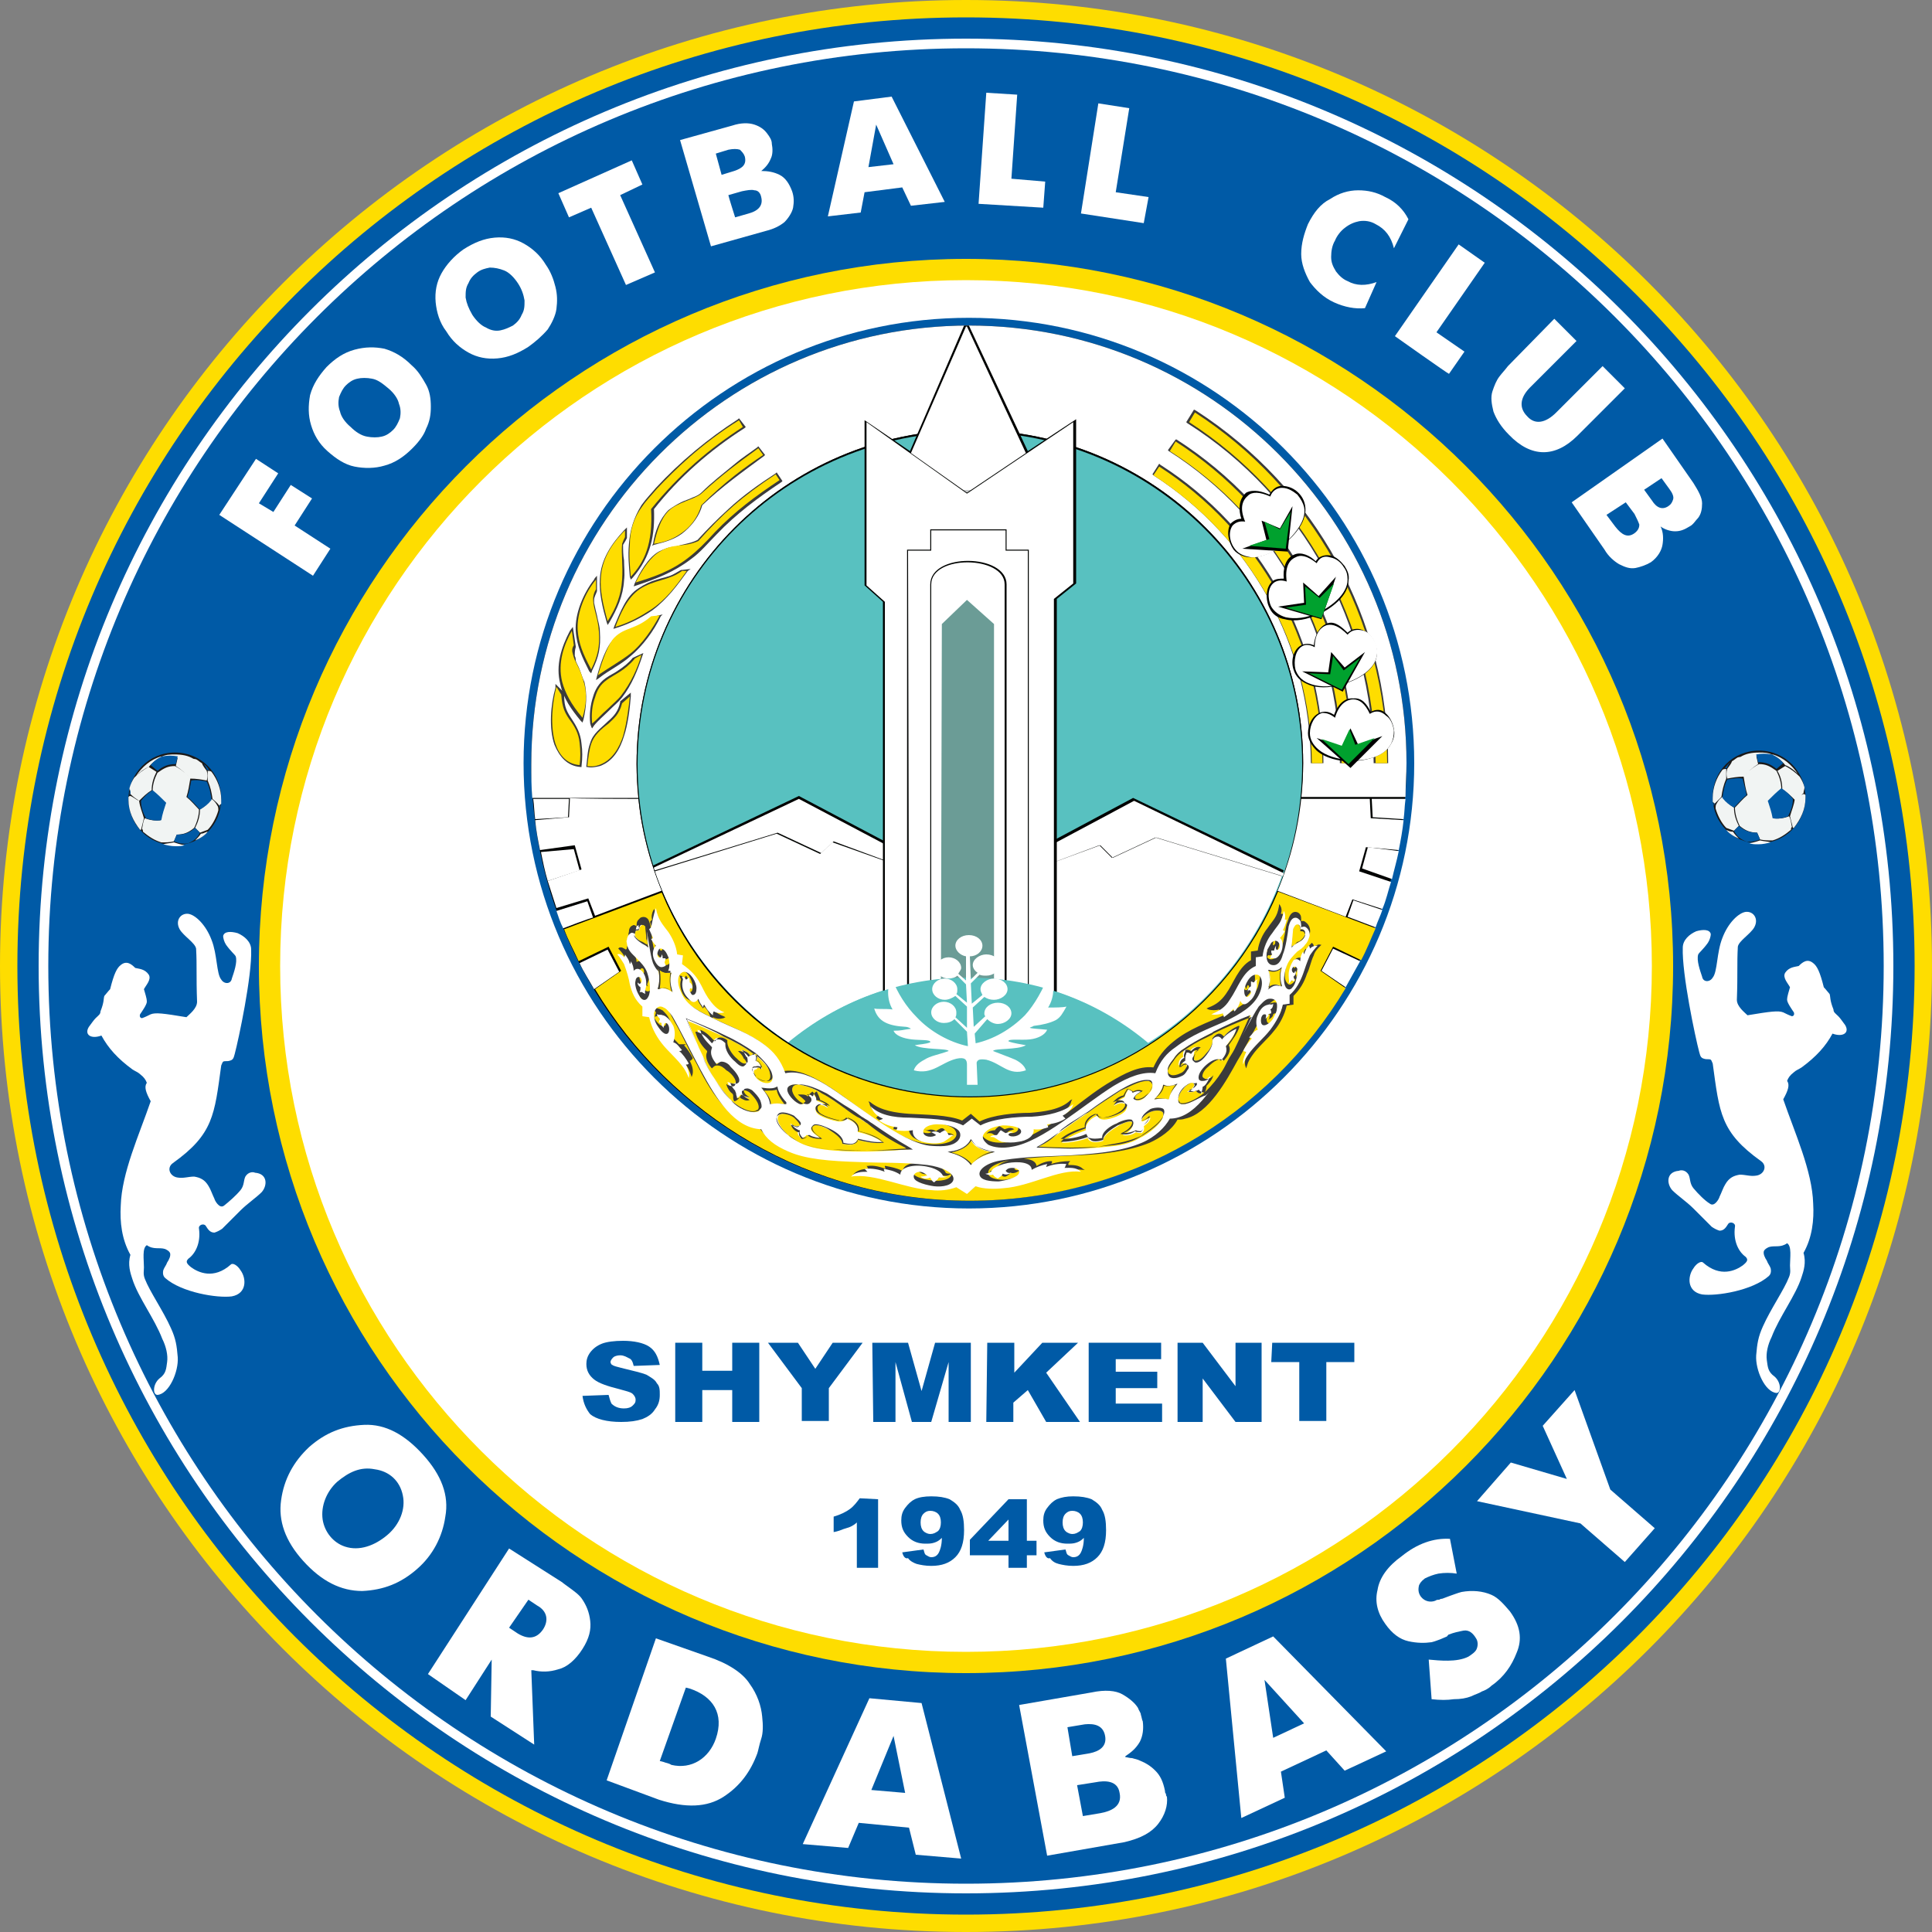<?xml version="1.0" encoding="utf-8"?>
<!-- Generator: Adobe Illustrator 21.1.0, SVG Export Plug-In . SVG Version: 6.00 Build 0)  -->
<svg version="1.1"
	 id="svg3630" inkscape:version="0.91 r13725" sodipodi:docname="ordabasy.svg" xmlns:cc="http://creativecommons.org/ns#" xmlns:dc="http://purl.org/dc/elements/1.1/" xmlns:inkscape="http://www.inkscape.org/namespaces/inkscape" xmlns:rdf="http://www.w3.org/1999/02/22-rdf-syntax-ns#" xmlns:sodipodi="http://sodipodi.sourceforge.net/DTD/sodipodi-0.dtd" xmlns:svg="http://www.w3.org/2000/svg"
	 xmlns="http://www.w3.org/2000/svg" xmlns:xlink="http://www.w3.org/1999/xlink" x="0px" y="0px" viewBox="0 0 200 200"
	 style="enable-background:new 0 0 200 200;" xml:space="preserve">
<rect x="0" y="0" width="200" height="200" fill="#808080" stroke="none"/>
<style type="text/css">
	.st0{fill:#FEDD00;}
	.st1{fill:#005AA6;}
	.st2{fill:#FFFFFF;}
	.st3{fill:#000200;}
	.st4{fill:#58C1C0;}
	.st5{fill:url(#path3710_1_);}
	.st6{fill:#6B9C96;}
	.st7{fill:#3B3B3B;}
	.st8{fill:#00A12E;}
	.st9{fill:#1B1918;}
	.st10{fill:url(#path3904_1_);}
	.st11{fill:url(#path3936_1_);}
</style>
<g>
	<path id="path3644" inkscape:connector-curvature="0" class="st0" d="M100,0c55.2,0,100,44.8,100,100s-44.8,100-100,100
		S0,155.2,0,100S44.8,0,100,0L100,0z"/>
	<path id="path3646" inkscape:connector-curvature="0" class="st1" d="M100,1.8c54.3,0,98.2,44,98.2,98.2c0,54.3-44,98.2-98.2,98.2
		c-54.3,0-98.2-44-98.2-98.2C1.8,45.7,45.7,1.8,100,1.8z"/>
	<path class="st2" d="M100,4c53,0,96,43,96,96s-43,96-96,96S4,153,4,100S47,4,100,4z"/>
	<path class="st1" d="M100,5c52.5,0,95,42.5,95,95s-42.5,95-95,95S5,152.5,5,100S47.5,5,100,5z"/>
	<path id="path3648" inkscape:connector-curvature="0" class="st0" d="M100,26.8c40.4,0,73.2,32.8,73.2,73.2s-32.8,73.2-73.2,73.2
		S26.8,140.4,26.8,100S59.6,26.8,100,26.8z"/>
	<path id="path3650" inkscape:connector-curvature="0" class="st2" d="M100,29c39.2,0,71,31.8,71,71s-31.8,71-71,71s-71-31.8-71-71
		S60.8,29,100,29L100,29z"/>
	<path id="path3656" inkscape:connector-curvature="0" class="st1" d="M100.3,32.9c25.5,0,46.1,20.7,46.1,46.1s-20.7,46.1-46.1,46.1
		s-46.1-20.7-46.1-46.1S74.9,32.9,100.3,32.9z"/>
	<path id="path3658" inkscape:connector-curvature="0" class="st3" d="M100.3,33.7c25,0,45.3,20.3,45.3,45.3s-20.3,45.3-45.3,45.3
		S55,104.1,55,79.1S75.3,33.7,100.3,33.7L100.3,33.7z"/>
	<path id="path3660" inkscape:connector-curvature="0" class="st0" d="M68.5,92.4c5.2,12.5,17.5,21.2,31.9,21.2s26.7-8.8,31.9-21.3
		l10.1,3.8c-0.5,1.1-0.9,2.2-1.5,3.3l-2.9-1.4l-1.3,2.5l2.6,1.8c-7.9,13.2-22.4,22-38.9,22s-30.9-8.8-38.8-21.9l2.7-1.9l-1.3-2.5
		l-3.1,1.5c-0.5-1.1-1.1-2.2-1.5-3.3L68.5,92.4L68.5,92.4z"/>
	<path id="path3664" inkscape:connector-curvature="0" class="st2" d="M140.8,99.5c-0.5,0.9-1,1.8-1.5,2.7l-2.5-1.7l1.2-2.3
		L140.8,99.5L140.8,99.5z"/>
	<path id="path3666" inkscape:connector-curvature="0" class="st2" d="M143.1,94.2c-0.2,0.6-0.5,1.2-0.7,1.8l-2.9-1.1l0.6-1.7
		L143.1,94.2L143.1,94.2z"/>
	<path id="path3668" inkscape:connector-curvature="0" class="st2" d="M144.8,88.1c-0.2,1-0.5,2-0.7,2.9l-3.1-1.1l0.6-2.2
		L144.8,88.1z"/>
	<path id="path3670" inkscape:connector-curvature="0" class="st2" d="M145.3,84.9c-0.1,1-0.3,2.1-0.5,3.1l-3.4-0.3l-0.7,2.5
		l3.3,1.1c-0.3,0.9-0.5,1.9-0.9,2.8l-3.1-1l-0.7,1.8l-7.1-2.7c1.2-3,2.1-6.1,2.4-9.5h7.2l0.1,2L145.3,84.9L145.3,84.9z"/>
	<path id="path3672" inkscape:connector-curvature="0" class="st2" d="M145.5,82.7c-0.1,0.7-0.1,1.4-0.2,2.1l-3.2-0.2l-0.1-1.9
		H145.5L145.5,82.7z"/>
	<path id="path3674" inkscape:connector-curvature="0" class="st2" d="M55.4,84.8c-0.1-0.7-0.1-1.4-0.2-2.1h3.7l-0.1,1.9L55.4,84.8
		L55.4,84.8z"/>
	<path id="path3676" inkscape:connector-curvature="0" class="st2" d="M56.7,91.2c-0.3-1-0.5-2-0.7-3l3.4-0.3l0.6,2.2L56.7,91.2z"/>
	<path id="path3678" inkscape:connector-curvature="0" class="st2" d="M58.3,96.1c-0.3-0.6-0.5-1.2-0.7-1.8l3.2-1l0.6,1.7
		C61.4,94.9,58.3,96.1,58.3,96.1z"/>
	<path id="path3680" inkscape:connector-curvature="0" class="st2" d="M61.5,102.4c-0.5-0.9-1.1-1.8-1.5-2.7l2.9-1.4l1.2,2.3
		L61.5,102.4z"/>
	<path id="path3682" inkscape:connector-curvature="0" class="st2" d="M66.1,82.7c0.3,3.3,1.2,6.5,2.4,9.5l-6.9,2.6l-0.7-1.8l-3.3,1
		c-0.3-0.9-0.6-1.9-0.9-2.8l3.5-1.2l-0.7-2.5L55.9,88c-0.2-1-0.4-2-0.5-3.1l3.5-0.3l0.1-2C59,82.7,66.1,82.7,66.1,82.7z"/>
	<path id="path3684" inkscape:connector-curvature="0" class="st2" d="M100.3,33.7c25,0,45.3,20.3,45.3,45.3c0,1.2-0.1,2.3-0.1,3.5
		h-10.8c0.1-1.1,0.2-2.3,0.2-3.5c0-19.1-15.5-34.5-34.5-34.5S65.9,60,65.9,79.1c0,1.2,0.1,2.4,0.2,3.5H55.1
		c-0.1-1.1-0.1-2.3-0.1-3.5C55,54.1,75.3,33.7,100.3,33.7z"/>
	<path id="path3686" inkscape:connector-curvature="0" class="st3" d="M100.4,44.5c19.1,0,34.5,15.5,34.5,34.5s-15.5,34.5-34.5,34.5
		S65.9,98.1,65.9,79.1S81.3,44.5,100.4,44.5z M100.4,44.7c19,0,34.4,15.4,34.4,34.4s-15.4,34.4-34.4,34.4S66,98.1,66,79.1
		C66,60.1,81.4,44.7,100.4,44.7z"/>
	<path id="path3688" inkscape:connector-curvature="0" class="st4" d="M100.4,44.7c19,0,34.4,15.4,34.4,34.4s-15.4,34.4-34.4,34.4
		S66,98.1,66,79.1C66,60.1,81.4,44.7,100.4,44.7z"/>
	<path id="path3690" inkscape:connector-curvature="0" class="st3" d="M67.9,90.5l-0.3-0.9l15.1-7.2l10.6,5.6l13.7,0.1l10.3-5.5
		l15.6,7.5l-0.7,1.7L67.9,90.5L67.9,90.5z"/>
	<path id="path3692" inkscape:connector-curvature="0" class="st2" d="M132.7,90.7l-13.1-4l-4.5,2.1l-1.3-1.3l-6.7,2.5l-13.6-0.2
		l-7.3-2.6l-1.3,1.2l-4.5-2.1l-12.6,3.9c2.5,7.3,7.5,13.5,13.8,17.7c5.1-4.2,11.5-6.7,18.5-6.7c7.1,0,13.6,2.5,18.7,6.8
		C125.2,104,130.1,97.9,132.7,90.7L132.7,90.7z M132.9,90.4l-0.1,0.3l-13.1-4l-4.5,2.1l-1.3-1.3l-6.8,2.5l-13.5-0.2l-7.3-2.7
		l-1.3,1.2l-4.5-2.1l-12.7,3.9c-0.1-0.1-0.1-0.2-0.1-0.3l15-7.1l10.6,5.6l13.8,0.1l10.3-5.5L132.9,90.4L132.9,90.4z"/>
	<path id="path3696" inkscape:connector-curvature="0" class="st3" d="M94.2,46.7l5.6-13c0.1,0,0.3,0,0.5,0l6.1,13l5-3.3v17l-2,1.6
		v40.9H91.4V62.3l-1.9-1.7V43.5L94.2,46.7L94.2,46.7z"/>
	<path id="path3698" inkscape:connector-curvature="0" class="st2" d="M89.7,43.7v16.9l1.9,1.7v40.5h2.3V56.9h2.4v-2.1h7.9v2.1h2.3
		v45.9h2.6V62l2-1.6V43.7l-11,7.4L89.7,43.7L89.7,43.7z M94.1,102.8h2.2V60.5c0-3.3,7.9-3.2,7.9,0v42.3h2.2V57h-2.3v-2.1h-7.7V57H94
		L94.1,102.8L94.1,102.8z M96.4,102.8h7.6V60.5c0-3-7.6-3.1-7.6,0V102.8z"/>
	
		<linearGradient id="path3710_1_" gradientUnits="userSpaceOnUse" x1="828.371" y1="1559.546" x2="828.371" y2="1586.523" gradientTransform="matrix(0.44 0 0 0.636 -264.349 -958.282)">
		<stop  offset="1" style="stop-color:#FFFFFF"/>
		<stop  offset="1" style="stop-color:#F8F9F9"/>
		<stop  offset="1" style="stop-color:#C5C7C8"/>
	</linearGradient>
	<path id="path3710" inkscape:connector-curvature="0" class="st5" d="M94.3,46.9l5.7-13.1h0.1l6.1,13.1l-6.1,4.1L94.3,46.9
		L94.3,46.9z"/>
	<path id="path3712" inkscape:connector-curvature="0" class="st6" d="M97.5,64.6l2.6-2.5l2.8,2.5v39.2h-5.5L97.5,64.6L97.5,64.6z"
		/>
	<path id="path3714" inkscape:connector-curvature="0" class="st4" d="M100.2,101.2c7.1,0,13.6,2.5,18.7,6.8
		c-5.3,3.4-11.7,5.4-18.5,5.4c-6.9,0-13.3-2-18.7-5.5C86.7,103.7,93.2,101.2,100.2,101.2z"/>
	<path id="path3716" inkscape:connector-curvature="0" class="st2" d="M100.2,108.3c-1.9-0.4-3.9-1.5-5.3-3c-1.1-1.1-2-2.5-2.6-4.1
		c-0.5,0.9-0.5,2.3,0.1,3.3c-0.7-0.1-1.5,0-1.9-0.1c0.4,1.4,1.5,1.8,3.3,1.9c0.1,0,0.4,0.1,0.5,0.2c-0.9,0.1-0.9,0.2-1.8,0.2
		c0.2,0.5,1,0.8,1.9,0.9c0.9,0.1,2,0,1.9,0.3c-0.5,0.2-1.1,0.2-1.6,0.3c0.8,0.5,3.4,0.3,3.5,0.6c-1.1,0.4-1.9,0.5-2.5,0.9
		c-0.6,0.3-1,0.7-1.1,1.1c1.9,0.5,2.8-0.8,4.4-1.2c0.9-0.2,1.1,0.1,1.1,0.6v2.1h1.1l-0.1-2.3c0.1-0.3,0.3-0.4,1-0.3
		c1.6,0.4,2.3,1.7,4.1,1.1c-0.1-0.4-0.5-0.8-1.1-1.1c-0.7-0.3-1.3-0.5-2.3-0.9c0.1-0.3,2.6-0.1,3.4-0.6c-0.5-0.1-1.3-0.2-1.8-0.4
		c-0.1-0.3,1.3-0.1,2.2-0.2c0.9-0.1,1.6-0.5,1.8-1c-0.9-0.1-1.5-0.1-1.8-0.2c0.1-0.1,0.3-0.1,0.4-0.2c0.9-0.1,1.7-0.3,2.3-0.6
		c0.5-0.3,0.7-0.7,1.1-1.4c-0.4,0.1-1.2,0.1-1.9,0.1c0.7-1.1,0.7-2.6,0.1-3.5c-0.6,1.6-1.5,3.2-2.5,4.3c-1.5,1.5-3.3,2.5-5.1,2.9
		l-0.1-1l1.3-1.5c0.3,0.3,0.7,0.5,1.1,0.5c0.7,0,1.4-0.5,1.4-1.1s-0.6-1.1-1.4-1.1c-0.8,0-1.4,0.5-1.4,1.1c0,0.1,0,0.2,0.1,0.3
		l-1.2,1.1l-0.1-2l1.2-1.1c0.3,0.2,0.6,0.3,1,0.3c0.7,0,1.4-0.5,1.4-1.1c0-0.6-0.6-1.1-1.4-1.1c-0.7,0-1.4,0.5-1.4,1.1
		c0,0.2,0.1,0.4,0.2,0.6l-1.1,0.9l-0.1-2.1l0.9-0.9c0.2,0.1,0.5,0.1,0.7,0.1c0.7,0,1.4-0.5,1.4-1.1c0-0.6-0.6-1.1-1.4-1.1
		c-0.7,0-1.4,0.5-1.4,1.1c0,0.3,0.2,0.6,0.5,0.8l-0.7,0.7l-0.1-2.4c0.7,0,1.3-0.5,1.3-1.1c0-0.6-0.6-1.1-1.4-1.1s-1.4,0.5-1.4,1.1
		c0,0.5,0.5,1,1.1,1.1v2.5l-0.8-0.7c0.1-0.2,0.3-0.4,0.3-0.6c0-0.6-0.6-1.1-1.3-1.1s-1.3,0.5-1.3,1.1c0,0.6,0.6,1.1,1.3,1.1
		c0.3,0,0.7-0.1,0.9-0.3l0.9,0.9l0.1,1.9l-1.1-0.9c0.1-0.1,0.1-0.3,0.1-0.5c0-0.6-0.6-1.1-1.3-1.1s-1.3,0.5-1.3,1.1
		c0,0.6,0.6,1.1,1.3,1.1c0.4,0,0.8-0.2,1.1-0.4l1.2,1.1v2.2l-1.2-1.1c0.1-0.1,0.1-0.3,0.1-0.5c0-0.6-0.6-1.1-1.3-1.1
		s-1.3,0.5-1.3,1.1c0,0.6,0.6,1.1,1.3,1.1c0.4,0,0.8-0.1,1.1-0.4l1.3,1.3L100.2,108.3L100.2,108.3z"/>
	<path id="path3718" inkscape:connector-curvature="0" class="st7" d="M72.9,104.2c0,0.1,0,0.1-0.1,0.1v0.1l-0.1-0.1
		c-0.2-0.3-0.4-0.5-0.5-0.9c-0.4,0.4-0.8,0.2-1.2-0.1c-0.5-0.5-0.7-1.3-0.5-1.9c0-0.1-0.1-0.1-0.1-0.3l-0.1-0.1h0.1
		c0.2,0,0.3,0.1,0.4,0.3c0.1,0,0.1-0.1,0.1-0.1L71,101l0.1,0.1c0.1,0.1,0.1,0.3,0.1,0.5c0.2,0.1,0.4,0.5,0.2,0.7l-0.1,0.1v-0.1
		c0,0,0-0.1-0.1-0.1s-0.1,0.1-0.1,0.2c0,0.1,0.1,0.3,0.3,0.3c0.3,0,0.3-0.4,0.3-0.6c0-0.5-0.5-1.7-1.2-1.6c-0.3,0-0.4,0.3-0.5,0.5
		c-0.1,0.5,0.1,1,0.2,1.5c0.6,1.5,2.1,2.1,3.4,2.8c1.8,0.9,3.6,1.5,5.3,2.7c1,0.7,1.7,1.7,2.1,2.9c1.5-0.3,3,0.5,4.2,1.2
		c1.5,0.9,2.9,2,4.3,3c1.7,1.2,4.3,3.1,6.4,3.3c0.8,0.1,1.9,0.1,2.6-0.3c0.5-0.3,0.7-0.7,0.3-1.2c-0.4-0.4-1.3-0.6-1.9-0.6
		c-0.4,0-1.5,0.1-1.6,0.6c0,0.1,0,0.1,0,0.1c0.1,0.3,0.9,0.4,1.1,0.2c-0.1-0.1-0.4-0.1-0.5-0.2l-0.3-0.1L96,117
		c0.3-0.1,0.6-0.1,0.9,0.1c0.1-0.1,0.3-0.2,0.5-0.3h0.1h0.1c0.2,0.1,0.3,0.3,0.4,0.5c0.2,0,0.5,0,0.7,0.2l0.1,0.1l-0.2-0.1
		c-0.1-0.1-0.3,0-0.5,0.1c-0.2,0.2-0.4,0.4-0.7,0.5c-0.5,0.2-1.2,0.2-1.7,0.1c-0.7-0.1-1.6-0.5-1.6-1.3c-0.5,0.1-1,0.1-1.5,0h-0.1
		v-0.1c0-0.1,0.1-0.2,0.1-0.3c-0.7-0.1-1.3-0.3-1.8-0.7l-0.1-0.1l0.1-0.1c0.1-0.1,0.1-0.1,0.3-0.1c-0.5-0.3-1-0.7-1.1-1.3l-0.1-0.2
		l0.2,0.1c1.1,0.9,2.7,1.1,4,1.2c1.7,0.1,4.1,0.1,5.5,0.7l0.9-0.7l0.9,0.8c1.4-0.7,3.7-0.9,5.2-0.9c1.3-0.1,3.2-0.3,4.2-1.3l0.2-0.1
		l-0.1,0.2c-0.1,0.5-0.5,0.9-1,1.2c0.1,0.1,0.1,0.1,0.2,0.1l0.1,0.1l-0.1,0.1c-0.5,0.3-1.2,0.5-1.8,0.6c0,0.1,0.1,0.1,0.1,0.1
		l0.1,0.1h-0.1c-0.4,0.2-1,0.3-1.5,0.2c0.1,0.8-1,1.2-1.7,1.3c-0.6,0.1-1.2,0.1-1.7,0c-0.3-0.1-0.5-0.3-0.7-0.4
		c-0.1-0.1-0.3-0.1-0.5-0.1l-0.2,0.1l0.1-0.1c0.1-0.2,0.5-0.3,0.8-0.3c0.1-0.2,0.3-0.3,0.4-0.4l0,0h0.1c0.2,0.1,0.3,0.2,0.5,0.3
		c0.3-0.1,0.5-0.2,0.8-0.1l0.2,0.1l-0.3,0.1c-0.1,0-0.3,0.1-0.4,0.2c0.3,0.2,1,0.1,1.1-0.3c0-0.1,0-0.1,0-0.1
		c-0.1-0.5-1.4-0.5-1.8-0.5c-0.5,0.1-1.3,0.2-1.7,0.6c-0.5,0.5-0.1,0.9,0.3,1.1c0.7,0.4,1.7,0.3,2.5,0.2c2.1-0.3,4.6-2.2,6.3-3.4
		c1.3-1,2.7-2.1,4.1-2.9c1.2-0.7,2.8-1.6,4.3-1.4c0.5-1.1,1.1-1.9,2.1-2.7c1.6-1.3,3.4-1.9,5.2-2.7c1.3-0.7,2.9-1.4,3.5-2.9
		c0.1-0.4,0.3-0.9,0.2-1.3c-0.1-0.2-0.2-0.4-0.5-0.5c-0.7-0.1-1.2,1.1-1.2,1.6c0,0.1,0.1,0.5,0.3,0.5c0.1,0,0.3-0.2,0.3-0.3
		c0-0.1,0-0.2-0.1-0.2c-0.1,0-0.1,0.1-0.1,0.1l-0.1,0.3l-0.1-0.3c-0.1-0.3,0-0.5,0.3-0.7c0-0.1,0-0.3,0-0.5v-0.1h0.1
		c0.1,0,0.2,0,0.3,0.1c0.1-0.1,0.3-0.3,0.4-0.2h0.1l-0.1,0.1c-0.1,0.1-0.1,0.1-0.1,0.2c0.1,0.7-0.2,1.5-0.7,2
		c-0.3,0.4-0.7,0.5-1.1,0.1c-0.1,0.3-0.3,0.7-0.5,0.9l-0.1,0.1l-0.1-0.1c0-0.1-0.1-0.1-0.1-0.1c-0.3,0.3-0.6,0.6-0.9,0.9l-0.1,0.1
		v-0.1c0-0.1,0-0.2-0.1-0.3c-0.3,0.1-0.8,0.1-1.1,0l-0.2-0.1l0.2-0.1c0.8-0.3,1.3-0.7,1.8-1.4c0.8-1.1,1.3-2.8,2.6-3.5v-0.9l0.7-0.1
		c0.1-0.8,0.5-1.7,1-2.3c0.6-0.9,1-1.1,1.2-2.3v-0.2l0.1,0.1c0.2,0.3,0.2,0.6,0.1,0.9c0.1,0,0.1,0,0.1,0h0.1v0.1
		c-0.1,0.3-0.2,0.7-0.3,1c0.1,0,0.1,0,0.1,0.1h0.1v0.1c-0.1,0.2-0.3,0.5-0.5,0.7c0.3,0.4,0.3,1.1,0.1,1.6c-0.1,0.3-0.5,0.7-0.9,0.7
		c-0.1,0-0.1-0.1-0.2,0.1l-0.1,0.2v-0.3c0-0.2,0-0.3,0.1-0.5c-0.1-0.1-0.1-0.3-0.1-0.4v-0.1h0.1c0.1,0,0.1,0,0.2,0
		c0-0.2,0.1-0.3,0.3-0.5l0.1-0.1v0.2c0,0.1-0.1,0.5,0.1,0.3c0.2-0.1,0.1-0.5,0-0.7c-0.2-0.2-0.4-0.1-0.5,0.1
		c-0.1,0.1-0.3,0.4-0.3,0.6c-0.1,0.4-0.2,1.4,0.4,1.5c0.5,0.1,0.9-0.6,1.1-1c0.2-0.5,0.3-1.1,0.4-1.6c0.1-0.5,0.1-0.9,0.3-1.3
		c0.1-0.4,0.3-1,0.8-1c0.2,0,0.4,0.1,0.5,0.3c0.1,0.1,0.1,0.4,0.1,0.7c0.1-0.1,0.3-0.1,0.5,0.1c0.3,0.2,0.5,0.7,0.4,1.1
		c-0.1,0.3-0.2,0.5-0.4,0.8c-0.3,0.3-0.5,0.5-0.8,0.7c-0.5,0.4-0.9,0.9-1.1,1.5c-0.2,0.5-0.5,1.6-0.1,2.1c0.2,0.3,0.4,0.3,0.7,0
		c0.2-0.2,0.3-0.5,0.4-0.8c0.1-0.3,0.1-0.7,0.1-0.9c-0.1-0.2-0.3-0.3-0.4-0.1c-0.1,0.1-0.1,0.3,0,0.3c0.1,0,0.1-0.1,0.1-0.1l0.1-0.2
		l0.1,0.2c0.1,0.2-0.1,0.5-0.2,0.7c0.1,0.1,0.1,0.3,0.1,0.5v0.1h-0.1c-0.1,0-0.1-0.1-0.2-0.1c-0.1,0.1-0.2,0.3-0.3,0.3l-0.1,0.1
		l0.1-0.1c0-0.1,0.1-0.1,0.1-0.2c0-0.1,0-0.1-0.1-0.2c0-0.1-0.1-0.3-0.1-0.4c0-0.5,0.2-1.2,0.6-1.5c0.2-0.2,0.5-0.2,0.7-0.1
		c0.1-0.3,0.1-0.6,0.3-0.9l0.1-0.1v0.1v0.1c0.1-0.3,0.3-0.5,0.5-0.7l0.1-0.1l0.1,0.1c0.1,0.1,0.1,0.2,0.1,0.3
		c0.2-0.1,0.5-0.3,0.7-0.2h0.1l-0.1,0.1c-0.3,0.3-0.6,0.6-0.7,1c-0.3,0.6-0.4,1.3-0.7,1.9c-0.3,0.9-0.7,1.6-1.4,2.3v0.9l-0.7,0.1
		c-0.2,0.9-0.7,1.9-1.3,2.6c-0.7,0.9-1.7,1.7-2.3,2.6c-0.2,0.3-0.4,0.6-0.5,1l-0.1,0.3l-0.1-0.3c-0.1-0.5,0.1-0.9,0.3-1.3
		c-0.1,0-0.1-0.1-0.2-0.1h-0.1v-0.1c0.1-0.4,0.5-0.9,0.9-1.3c-0.1,0-0.1-0.1-0.1-0.1l-0.1-0.1l0.1-0.1c0.3-0.3,0.5-0.6,0.9-0.8
		c-0.2-0.5-0.1-1.1,0.1-1.5c0.2-0.5,0.6-1.1,1.1-1.1c0.2-0.1,0.3,0.1,0.5-0.1l0.1-0.1v0.2c0,0.3-0.1,0.4-0.2,0.6
		c0.1,0.1,0.1,0.3,0,0.4v0.1h-0.1c-0.1,0-0.2,0-0.3,0.1c0,0.2-0.2,0.4-0.4,0.5l-0.1,0.1l0.1-0.2c0-0.1,0.1-0.4,0-0.4
		c-0.3,0-0.4,0.8-0.1,0.9c0.3,0.2,1-0.5,1.1-0.8c0.2-0.3,0.3-0.7,0.3-1.1c0-0.5-0.3-0.7-0.7-0.5c-0.3,0.1-0.7,0.5-0.9,0.8
		c-0.3,0.4-0.5,0.9-0.7,1.3c-0.3,0.6-0.6,1.1-0.9,1.7c-0.5,0.9-0.9,1.7-1.4,2.5c-1.1,2-3,5.5-5.4,6c-0.3,0.1-0.5,0.1-0.8,0.1
		c-0.6,1.1-1.8,1.9-2.9,2.4c-2.2,0.9-5,1.2-7.4,1.3c-2.3,0.1-4.7,0.2-7,0.5c-0.6,0.1-2.3,0.5-2.3,1.3c0,0.1,0,0.1,0,0.1
		c0.1,0.6,1.5,0.7,1.9,0.6c0.5-0.1,1.9-0.3,2-0.9c0.1-0.3-0.3-0.4-0.6-0.4c-0.2,0-0.5,0.1-0.6,0.2c0.1,0.1,0.3,0.2,0.5,0.1h0.2
		l-0.2,0.1c-0.3,0.2-0.6,0.3-0.9,0.2c-0.1,0.2-0.3,0.3-0.5,0.4h-0.1h-0.1c-0.2-0.1-0.4-0.2-0.5-0.4c-0.3,0.1-0.6,0-0.8-0.1l-0.2-0.1
		h0.2c0.1,0,0.3,0,0.4-0.1c0.1-0.1,0.2-0.3,0.3-0.4c0.4-0.4,1-0.5,1.5-0.7c0.7-0.1,2.4-0.2,2.5,0.7c0.5-0.3,1-0.5,1.5-0.5h0.1v0.1
		c0,0.1,0,0.1-0.1,0.2c0.6-0.2,1.3-0.3,1.9-0.3h0.1l-0.1,0.1c-0.1,0.1-0.1,0.1-0.1,0.3c0.5,0,1.1,0,1.5,0.4l0.2,0.1h-0.2
		c-1.6-0.2-3.8,0.7-5.3,1.1c-0.9,0.3-1.7,0.5-2.6,0.5c-0.9,0.1-2,0.1-2.9-0.2l-0.9,0.8l-1.1-0.7c-0.8,0.3-1.7,0.4-2.6,0.3
		c-1.2,0-2.4-0.4-3.5-0.7c-1.3-0.4-3.3-1-4.7-0.7l-0.2,0.1l0.1-0.1c0.4-0.4,1-0.5,1.5-0.5c-0.1-0.1-0.1-0.1-0.1-0.2l-0.1-0.1h0.1
		c0.7-0.1,1.3,0.1,1.9,0.3c0-0.1-0.1-0.1-0.1-0.2v-0.1h0.1c0.5,0.1,1.1,0.2,1.7,0.5c0-0.1,0.1-0.1,0.1-0.2c0.4-0.8,2.1-0.7,2.9-0.5
		c0.5,0.1,1.3,0.4,1.5,0.9c0.1,0.1,0.3,0.1,0.4,0.1h0.3l-0.3,0.1c-0.3,0.2-0.5,0.1-0.9,0.1c-0.1,0.2-0.3,0.3-0.5,0.4h-0.1l-0.1-0.1
		c-0.2-0.1-0.3-0.3-0.4-0.5c-0.3,0.1-0.7,0.1-1-0.1l-0.2-0.1h0.2c0.2,0,0.4,0,0.5-0.1c-0.1-0.2-0.4-0.3-0.6-0.3
		c-0.3,0-0.7,0.1-0.7,0.5c0.1,0.5,1.6,0.8,2.1,0.8c0.5,0.1,1.9,0,1.9-0.7v-0.1c-0.1-0.9-2-1.3-2.7-1.3c-2.3-0.3-4.6-0.2-6.9-0.3
		c-2.4-0.1-5.3-0.2-7.6-1.1c-1.1-0.5-2.3-1.1-2.9-2.3c-3-0.1-5.1-3.9-6.3-6.3c-0.5-0.9-0.9-1.7-1.3-2.5c-0.3-0.6-0.6-1.2-0.9-1.7
		c-0.2-0.4-0.5-0.9-0.7-1.3c-0.2-0.3-0.5-0.7-0.9-0.9c-0.5-0.3-0.9,0.1-0.9,0.5c-0.1,0.4,0.1,0.8,0.3,1.1c0.1,0.3,0.7,1.1,1.1,0.9
		c0.3-0.2,0.1-0.9-0.1-0.9c-0.1,0-0.1,0.3-0.1,0.4v0.1l-0.1-0.1c-0.2-0.1-0.3-0.3-0.3-0.5c-0.1,0-0.1,0-0.3,0l-0.1,0.1v-0.1
		c0-0.1,0.1-0.3,0.1-0.4c-0.1-0.2-0.3-0.3-0.3-0.5l-0.1-0.1l0.1,0.1c0.3,0.1,0.3,0,0.5,0.1c0.1,0,0.3,0.1,0.5,0.2
		c0.3,0.3,0.5,0.5,0.7,0.9c0.2,0.5,0.2,1.1,0,1.7c0.3,0.1,0.6,0.5,0.9,0.8l0.1,0.1H71c-0.1,0.1-0.1,0.1-0.2,0.1
		c0.3,0.3,0.7,0.9,0.9,1.3v0.1l-0.1,0.1c-0.1,0.1-0.1,0.1-0.2,0.1c0.2,0.4,0.4,0.9,0.3,1.4l-0.1,0.3l-0.1-0.3
		c-0.1-0.3-0.3-0.7-0.5-1c-0.7-0.9-1.6-1.7-2.3-2.6c-0.6-0.8-1.1-1.7-1.3-2.7l-0.7-0.1v-1.1c-0.7-0.7-1.1-1.3-1.3-2.3
		c-0.1-0.7-0.3-1.4-0.6-2.1c-0.2-0.4-0.4-0.7-0.7-1l-0.1-0.1l0.1-0.1c0.3-0.1,0.5,0.1,0.7,0.2c0.1-0.1,0.1-0.1,0.1-0.3l0.1-0.1
		l0.1,0.1c0.2,0.2,0.3,0.5,0.4,0.7l0,0v-0.1l0.1,0.1c0.2,0.3,0.3,0.6,0.3,0.9c0.1-0.1,0.2-0.1,0.3-0.1c0.3,0,0.5,0.2,0.7,0.5
		c0.2,0.3,0.3,0.7,0.3,1.1c0,0.2,0,0.3-0.1,0.5c0,0.1-0.1,0.2-0.1,0.3c0,0.1,0,0.1,0.1,0.2l0.1,0.1l-0.1-0.1c-0.1,0-0.2-0.1-0.3-0.2
		c-0.1,0-0.2,0-0.3,0h-0.1v-0.1c0.1-0.1,0.1-0.3,0.1-0.5c-0.2-0.1-0.3-0.3-0.3-0.6l0.1-0.2l0.1,0.2c0,0.1,0.1,0.1,0.2,0.1
		c0.1-0.1,0.1-0.3,0-0.5c-0.2-0.2-0.4,0.1-0.4,0.3c-0.1,0.3,0,0.7,0.1,1c0.1,0.3,0.2,0.6,0.4,0.8c0.2,0.3,0.5,0.3,0.7,0
		c0.4-0.5,0.1-1.8-0.1-2.4c-0.2-0.6-0.7-1.1-1.1-1.5c-0.5-0.5-0.9-0.8-1.1-1.5c0-0.1-0.1-0.3,0-0.5c0-0.3,0.1-0.6,0.4-0.7
		c0.1-0.1,0.3,0,0.4,0.1c0-0.3,0-0.5,0.2-0.7c0.1-0.1,0.1-0.1,0.2-0.2c0.4-0.2,0.8,0,0.9,0.4c0.2,0.5,0.3,1.3,0.3,1.9
		c0.1,0.5,0.2,1.1,0.4,1.6c0.2,0.4,0.6,1.1,1.1,1c0.6-0.1,0.5-1.1,0.3-1.5c-0.1-0.2-0.2-0.5-0.4-0.6c-0.1-0.2-0.3-0.2-0.5-0.1
		c-0.1,0.1-0.2,0.6,0,0.7c0.1,0.1,0.2-0.2,0.3-0.3v-0.1l0.1,0.1c0.1,0.1,0.1,0.2,0.1,0.3c0.1,0,0.1,0,0.2,0h0.1v0.1
		c0,0.2,0,0.3-0.1,0.4c0.1,0.1,0.1,0.1,0.1,0.2l0.1,0.1h-0.1c-0.1,0-0.1,0.1-0.3,0.1c-0.4,0.1-0.7-0.3-0.9-0.6
		c-0.2-0.5-0.3-1.2,0-1.6c-0.2-0.2-0.3-0.5-0.5-0.7l-0.1-0.1h0.1c0,0,0.1,0,0.1,0c-0.1-0.3-0.3-0.6-0.3-0.9l0,0l0,0
		c0.1-0.1,0.1-0.1,0.2-0.2c-0.1-0.3,0-0.7,0.1-0.9l0.1-0.2l0.1,0.2c0.2,1.1,0.7,1.6,1.3,2.5c0.5,0.7,0.8,1.5,0.9,2.3l0.6,0.1
		l-0.1,0.9c1.1,0.7,1.5,1.3,2.1,2.5c0.2,0.3,0.3,0.7,0.6,1.1c0.5,0.7,0.9,1.2,1.7,1.5l0.2,0.1l-0.2,0.1c-0.4,0.1-0.7,0.1-1.1-0.1
		c0,0.1-0.1,0.2-0.1,0.3v0.1l-0.1-0.1C73.5,104.9,73.2,104.5,72.9,104.2L72.9,104.2z M98.7,119.3c0.7,0.2,1.4,0.5,1.9,1.1
		c0.5-0.6,1.2-1,1.9-1.2c-0.7-0.1-1.5-0.5-1.9-1.1C100.2,118.8,99.4,119.1,98.7,119.3L98.7,119.3z M112.5,117.7
		c-0.8,0.3-1.9,0.5-2.7,0.4h-0.1l0.1-0.1c0.7-0.6,1.7-1,2.5-1.3c-0.1-0.7,0.6-1.3,1.3-1.5h0.1v0.1c0.1,0.2,0.3,0.3,0.7,0.3
		c0.6,0,2-0.5,2.3-1c0.2-0.3-0.1-0.5-0.4-0.5c-0.3,0-0.5,0.1-0.7,0.3l-0.3,0.1l0.1-0.3c0.3-0.5,0.6-0.7,1.1-0.9
		c0.1-0.3,0.2-0.5,0.4-0.8l0.1-0.1h0.1c0.2,0.1,0.4,0.1,0.5,0.3c0.3-0.1,0.7-0.2,0.9-0.1l0.1,0.1l-0.1,0.1c-0.1,0.1-0.9,0.5-0.7,0.7
		c0.3,0.3,0.9-0.1,1.1-0.3c0.3-0.2,0.7-0.7,0.7-1.1c0-0.3-0.1-0.4-0.3-0.5c-0.8-0.1-2.2,0.6-2.9,1c-1.1,0.7-2.3,1.5-3.4,2.3
		c-0.9,0.6-1.8,1.2-2.7,1.9c-0.7,0.5-1.5,1.1-2.3,1.5c2.3,0.1,4.7,0.1,7.1-0.1c1.1-0.1,2.3-0.3,3.3-0.9c0.7-0.3,2.7-1.7,2.3-2.5
		c-0.1-0.4-0.9-0.2-1.2-0.1c-0.3,0.1-0.9,0.5-0.9,0.9c0.1,0.3,0.7-0.2,0.7-0.3l0.2-0.1l-0.1,0.2c-0.1,0.4-0.4,0.7-0.7,0.9
		c0.1,0.3,0,0.5-0.2,0.7l0,0l0,0c-0.2,0-0.5,0-0.7-0.1c-0.4,0.3-0.9,0.4-1.4,0.3l-0.2-0.1l0.2-0.1c0.3-0.1,0.7-0.3,0.9-0.7
		c0.1-0.1,0.2-0.3,0.1-0.5c-0.2-0.4-1.3,0.1-1.5,0.3c-0.5,0.3-1.5,0.9-1.5,1.5v0.1h-0.1C113.6,118.2,112.7,118.3,112.5,117.7
		L112.5,117.7z M123.2,108.8c0.3-0.3,0.6-0.4,1-0.4h0.2l-0.1,0.1c-0.2,0.2-0.4,0.4-0.5,0.7c-0.1,0.2-0.1,0.5,0.1,0.5
		c0.4,0,0.8-0.5,1.1-0.7c0.3-0.3,0.7-0.9,0.6-1.4l0,0l0,0c0.3-0.5,0.9-0.7,1.2-0.3c0.4-0.5,1-0.9,1.5-1.1l0.1-0.1l-0.1,0.1
		c-0.2,0.7-0.7,1.3-1.1,1.9c0.3,0.6-0.1,1.1-0.5,1.6l-0.1,0.1l-0.1-0.1c-0.4-0.5-1.3,0.3-1.5,0.6c-0.2,0.2-0.7,0.8-0.6,1.1
		c0.2,0.3,0.8,0,1-0.2l0.2-0.2l-0.1,0.3c-0.1,0.4-0.4,0.9-0.7,1.1c0,0.2-0.1,0.6-0.2,0.7v0.1h-0.1c-0.2,0-0.5-0.1-0.6-0.3
		c-0.3,0.1-0.7,0.2-0.9,0.1l-0.2-0.1l0.2-0.1c0.2-0.1,0.4-0.2,0.5-0.4c0.1-0.1,0.1-0.2,0.1-0.3c-0.2-0.3-0.9,0.3-1,0.5
		c-0.1,0.1-0.1,0.1-0.1,0.2c-0.2,0.3-0.7,1.1-0.1,1.3c0.7,0.1,2-0.7,2.5-1.1c0.7-0.7,1.2-1.3,1.7-2.1c0.5-0.7,0.9-1.5,1.3-2.3
		c0.5-1.1,1.1-2.3,1.6-3.5c-1.3,0.5-2.6,1.1-3.9,1.7c-1,0.5-2.1,1.1-3,1.7c-0.3,0.3-0.7,0.7-1,1c-0.3,0.3-0.9,1.2-0.5,1.6
		c0.2,0.2,0.8,0,1-0.1c0.3-0.1,0.5-0.3,0.6-0.6c0.1-0.1,0.1-0.4-0.1-0.4c-0.2,0-0.3,0.2-0.5,0.3l-0.1,0.1v-0.2
		c0-0.4,0.2-0.7,0.5-0.9c-0.1-0.3,0-0.5,0.1-0.7v-0.1h0.1C122.8,108.6,123,108.7,123.2,108.8L123.2,108.8z M121.6,112.4
		c-0.3,0.1-0.8,0.2-1.1,0c-0.1,0.5-0.4,0.9-0.7,1.3c0.4-0.1,0.8-0.1,1.2,0C121.1,113.2,121.3,112.8,121.6,112.4L121.6,112.4z
		 M132.5,100.4c-0.3,0.3-0.7,0.3-1.1,0.2c0.1,0.5,0.1,1.1,0,1.5c0.4-0.3,0.7-0.3,1.1-0.1C132.4,101.5,132.4,100.9,132.5,100.4z
		 M133.8,97.8c0.3-0.2,0.8-0.5,1-0.7c0.1-0.2,0.3-0.5,0.1-0.7c-0.1-0.1-0.2-0.1-0.3-0.1h-0.1v-0.1c0-0.2,0-0.4-0.3-0.5
		c-0.2,0-0.3,0.2-0.3,0.3c-0.1,0.3-0.1,0.6-0.1,0.9C133.9,97.2,133.9,97.5,133.8,97.8L133.8,97.8z M93.7,118.8L93.7,118.8
		c-1.4-0.7-2.7-1.6-3.9-2.5c-0.3-0.3-0.7-0.5-1.1-0.7c-1.2-0.8-2.4-1.7-3.7-2.5c-0.7-0.4-2.1-1.1-3-0.9c-0.3,0.1-0.4,0.2-0.4,0.5
		c0,0.5,0.7,1.1,1.1,1.3c0.2,0.1,0.5,0.1,0.7-0.1c0.2-0.3-0.4-0.5-0.5-0.6l-0.3-0.1l0.3-0.1c0.3-0.1,0.6-0.1,0.8,0.1l0,0
		c0.1-0.2,0.3-0.3,0.5-0.4h0.1l0.1,0.1c0.2,0.3,0.5,0.5,0.5,0.8l0,0c0.4,0.2,0.7,0.4,1,0.8l0.1,0.3l-0.3-0.1
		c-0.2-0.1-0.5-0.3-0.7-0.2c-0.4,0-0.5,0.3-0.4,0.6c0.3,0.5,1.7,0.9,2.3,1c0.3,0,0.5-0.1,0.7-0.3v-0.1h0.1c0.6,0.2,1.3,0.7,1.2,1.4
		l0,0c0.9,0.3,1.8,0.6,2.5,1.2l0.1,0.1h-0.1c-0.9,0.1-1.8-0.1-2.6-0.3l0,0c-0.4,0.6-1.1,0.5-1.7,0.3h-0.1v-0.1
		c0-0.6-0.9-1.1-1.3-1.3c-0.3-0.1-1.5-0.8-1.7-0.3c-0.1,0.3,0.6,0.9,0.9,1l0.2,0.1h-0.2c-0.4,0.1-0.9-0.1-1.3-0.3l0,0
		c-0.1,0.1-0.4,0.2-0.6,0.2l0,0l0,0c-0.2-0.2-0.3-0.5-0.3-0.8l0,0c-0.3-0.2-0.6-0.5-0.7-0.8l-0.1-0.2l0.2,0.1
		c0.2,0.1,0.6,0.3,0.8,0.2c0.3-0.1-0.5-0.7-0.6-0.8c-0.3-0.2-1.2-0.5-1.5-0.2c-0.5,0.5,0.7,1.6,1.1,1.9c0.3,0.3,0.7,0.5,1.1,0.7
		c1.1,0.5,2.3,0.7,3.5,0.8C88.7,119.1,91.2,119,93.7,118.8L93.7,118.8z M77.7,109.2L77.7,109.2c0.2-0.1,0.3-0.2,0.6-0.1h0.1v0.1
		c0.1,0.3,0.1,0.5,0,0.7c0.3,0.1,0.5,0.5,0.6,0.9l0.1,0.2l-0.2-0.1c-0.1-0.1-0.3-0.3-0.5-0.3c-0.3-0.1-0.2,0.3-0.1,0.4
		c0.1,0.1,0.2,0.3,0.3,0.5c0.3,0.3,0.9,0.5,1.3,0.3c0.2-0.1,0.1-0.4,0.1-0.6c-0.1-0.7-1.1-1.7-1.7-2.1c-0.9-0.7-2-1.3-3.1-1.8
		c-1.3-0.6-2.5-1.1-3.9-1.7l0,0c0.5,1.3,1,2.5,1.6,3.7c0.4,0.8,0.8,1.5,1.2,2.3c0.5,0.9,1.1,1.7,1.8,2.3c0.5,0.5,1.7,1.3,2.4,1.1
		c0.5-0.1,0.3-0.6,0.2-0.9c-0.1-0.4-0.4-0.7-0.7-0.9c-0.1-0.1-0.7-0.3-0.8-0.1v0.1c0,0.3,0.4,0.5,0.6,0.7l0.1,0.1v-0.1
		c-0.3,0.1-0.7,0-0.9-0.2l0,0c-0.1,0.1-0.3,0.3-0.5,0.3h-0.1v-0.1c-0.1-0.3-0.1-0.5-0.2-0.8c-0.3-0.2-0.5-0.6-0.6-0.9l-0.1-0.2
		l0.2,0.1c0.2,0.1,0.7,0.3,0.8,0.1c0.2-0.5-0.5-1.2-0.9-1.5c-0.4-0.3-0.9-0.7-1.3-0.2l-0.1,0.1l-0.1-0.1c-0.4-0.5-0.7-1.2-0.5-1.8
		c-0.5-0.5-1-1.1-1.1-1.9v-0.1h0.1c0.7,0.2,1.1,0.6,1.5,1.1l0,0c0.3-0.5,0.9-0.3,1.3,0.1l0,0v0.1c-0.1,0.7,0.5,1.5,0.9,1.9
		c0.2,0.2,0.5,0.5,0.8,0.5c0.3,0,0.3-0.4,0.2-0.6c-0.1-0.3-0.3-0.5-0.5-0.7l-0.1-0.1h0.2C77.1,108.7,77.5,108.9,77.7,109.2
		L77.7,109.2z M79.2,112.9c0.3,0.4,0.6,0.8,0.7,1.3c0.4-0.1,0.8-0.1,1.3,0c-0.3-0.3-0.6-0.9-0.7-1.3C80.1,113,79.5,112.9,79.2,112.9
		z M68.3,100.5c0.1,0.5,0.1,1.2,0,1.7c0.5-0.1,0.8-0.1,1.2,0.2c-0.2-0.6-0.2-1.2-0.1-1.7c-0.1,0-0.3,0.1-0.5,0.1
		C68.7,100.7,68.5,100.7,68.3,100.5z M67,97.9c-0.1-0.6-0.1-1.2-0.1-1.7c-0.1-0.2-0.3-0.4-0.5-0.2c-0.1,0.1-0.1,0.3-0.1,0.3v0.1
		h-0.1c-0.1,0-0.2,0-0.3,0.1c-0.1,0.1-0.1,0.4,0,0.5C66.1,97.3,66.6,97.6,67,97.9L67,97.9z"/>
	<path class="st2" d="M67.9,94c0.2,1.2,0.7,1.7,1.3,2.5c0.4,0.6,0.8,1.4,0.9,2.3l0.6,0.1l-0.1,0.9c1.9,1.3,1.9,2.3,2.7,3.5
		c0.5,0.7,0.9,1.2,1.7,1.5c-0.4,0.1-0.8,0.1-1.1-0.1c-0.1,0.1-0.1,0.2-0.1,0.4c-0.4-0.3-0.7-0.7-0.9-1.1c-0.1,0.1-0.1,0.1-0.1,0.3
		c-0.2-0.3-0.4-0.5-0.5-0.9c-0.5,0.7-0.9,0.1-1.1-0.1c-0.5-0.5-0.7-1.3-0.5-1.9c0-0.1-0.1-0.2-0.1-0.3c0.2,0,0.3,0.1,0.4,0.3
		c0.1,0,0.2-0.1,0.3-0.2c0.1,0.1,0.1,0.3,0.1,0.5c0.2,0.1,0.4,0.5,0.2,0.7c0-0.1-0.1-0.1-0.1-0.1c-0.1,0-0.1,0.2-0.1,0.3
		c0.1,0.2,0.2,0.4,0.3,0.4c0.3,0,0.4-0.3,0.4-0.7c0-0.6-0.6-1.7-1.3-1.7c-0.5,0.1-0.9,0.8-0.3,2.1c0.6,1.5,2.1,2.1,3.5,2.8
		c1.8,0.9,3.5,1.4,5.2,2.7c0.9,0.7,1.6,1.5,2.1,2.9c1.3-0.3,2.7,0.3,4.2,1.2c3.2,2,7.7,5.9,10.7,6.3c1.1,0.1,2.1,0.1,2.7-0.3
		c0.5-0.3,0.7-0.9,0.3-1.3c-0.4-0.4-1.3-0.6-1.9-0.6c-0.9-0.1-1.9,0.3-1.7,0.9c0.1,0.4,0.9,0.5,1.3,0.2c-0.1-0.1-0.3-0.2-0.5-0.3
		c0.3-0.1,0.6-0.1,0.9,0.1c0.1-0.1,0.3-0.2,0.5-0.3c0.2,0.1,0.3,0.3,0.4,0.5c0.2,0,0.5,0,0.7,0.1c-0.2-0.1-0.4,0-0.5,0.1
		s-0.4,0.3-0.7,0.5c-0.5,0.2-1.1,0.2-1.7,0.1c-0.8-0.1-1.6-0.5-1.5-1.3c-0.6,0.1-1.1,0.1-1.7,0c0-0.1,0.1-0.2,0.1-0.3
		c-0.8-0.1-1.3-0.3-1.9-0.7c0.1-0.1,0.3-0.1,0.4-0.2c-0.8-0.3-1.1-0.9-1.3-1.3c0.9,0.9,2.3,1.2,4.1,1.2c1.7,0.1,4.1,0.1,5.5,0.8
		l0.9-0.7l0.9,0.7c1.3-0.7,3.7-0.9,5.3-0.9c1.7-0.1,3.3-0.5,4.3-1.3c-0.1,0.4-0.4,0.8-1.1,1.2c0.1,0.1,0.2,0.2,0.3,0.3
		c-0.5,0.3-1,0.5-1.9,0.6c0,0.1,0.1,0.1,0.1,0.3c-0.3,0.1-0.9,0.3-1.5,0.2c0.1,0.7-0.7,1.2-1.6,1.3c-0.5,0.1-1.1,0.1-1.7,0
		c-0.3-0.1-0.5-0.3-0.7-0.4c-0.1-0.1-0.3-0.1-0.5-0.1c0.1-0.2,0.6-0.2,0.7-0.2c0.1-0.1,0.2-0.3,0.4-0.5c0.2,0.1,0.3,0.2,0.5,0.3
		c0.3-0.1,0.5-0.2,0.8-0.1c-0.3,0.1-0.5,0.1-0.5,0.3c0.3,0.3,1.2,0.1,1.3-0.3c0.1-0.5-0.9-0.7-1.9-0.7c-0.6,0.1-1.3,0.2-1.8,0.7
		c-0.5,0.5-0.2,0.9,0.3,1.3c0.6,0.3,1.5,0.4,2.5,0.2c3.1-0.5,7.3-4.3,10.5-6.3c1.5-0.9,3-1.5,4.3-1.3c0.5-1.3,1.2-2.1,2.1-2.7
		c1.7-1.3,3.4-1.9,5.2-2.7c1.4-0.7,2.9-1.5,3.5-2.9c0.5-1.2,0.1-1.9-0.3-1.9c-0.7-0.1-1.3,1.1-1.3,1.7c0,0.3,0.1,0.6,0.3,0.6
		c0.1,0,0.3-0.2,0.4-0.4c0-0.1,0-0.3-0.2-0.3c-0.1,0-0.1,0.1-0.1,0.2c-0.1-0.3,0.1-0.5,0.3-0.6c0-0.1,0-0.3,0-0.5
		c0.1,0,0.2,0.1,0.3,0.1c0.1-0.1,0.2-0.3,0.4-0.3c-0.1,0.1-0.1,0.2-0.1,0.3c0.1,0.6-0.2,1.5-0.7,1.9c-0.2,0.2-0.7,0.7-1,0
		c-0.1,0.4-0.3,0.8-0.6,1.1c-0.1-0.1-0.1-0.2-0.1-0.3c-0.2,0.3-0.6,0.6-1,0.9c0-0.1-0.1-0.3-0.1-0.4c-0.3,0.1-0.8,0.2-1.2,0.1
		c0.9-0.4,1.4-0.7,1.9-1.5c0.9-1.3,1.3-2.9,2.7-3.5v-0.9l0.7-0.1c0.1-0.9,0.5-1.8,1-2.4c0.6-0.9,1-1.1,1.2-2.3
		c0.1,0.2,0.2,0.5,0.1,0.9c0.1,0,0.1,0,0.2,0c-0.1,0.5-0.3,0.9-0.4,1.1c0.1,0,0.2,0.1,0.2,0.1c-0.1,0.2-0.3,0.5-0.5,0.7
		c0.4,0.3,0.3,1.1,0.1,1.5c-0.2,0.4-0.5,0.7-0.8,0.6c-0.1,0-0.2-0.1-0.3,0.1c0-0.3,0.1-0.4,0.2-0.5c-0.1-0.1-0.1-0.2-0.1-0.4
		c0.1,0,0.2,0,0.3,0c0-0.1,0.1-0.4,0.2-0.5c-0.1,0.4,0.1,0.5,0.2,0.4c0.2-0.1,0.3-0.5,0-0.8c-0.2-0.2-0.5-0.1-0.7,0.1
		c-0.1,0.2-0.3,0.5-0.4,0.7c-0.2,0.7-0.1,1.5,0.5,1.6c0.5,0.1,0.9-0.3,1.1-1.1c0.3-0.7,0.5-2.1,0.6-2.9c0.1-0.4,0.3-0.9,0.7-0.9
		c0.2,0,0.3,0.1,0.5,0.3c0.1,0.2,0.1,0.5,0.1,0.7c0.2-0.1,0.4-0.1,0.5,0c0.3,0.2,0.5,0.7,0.3,1.1c-0.1,0.3-0.2,0.5-0.4,0.7
		c-0.2,0.3-0.5,0.5-0.8,0.7c-0.4,0.4-0.9,0.9-1.1,1.5c-0.3,0.8-0.4,1.7-0.1,2.2c0.2,0.3,0.5,0.3,0.7,0c0.2-0.2,0.3-0.5,0.4-0.9
		c0.1-0.3,0.1-0.7,0.1-1c-0.1-0.3-0.4-0.3-0.5-0.1c-0.1,0.1-0.1,0.4,0.1,0.5c0.1,0.1,0.1-0.1,0.2-0.2c0.1,0.1,0,0.5-0.2,0.6
		c0.1,0.3,0.1,0.4,0.1,0.5c-0.1,0-0.1-0.1-0.3-0.1c-0.1,0.1-0.2,0.3-0.3,0.3c0.1-0.3,0-0.3,0-0.9c0-0.6,0.3-1.2,0.5-1.5
		c0.3-0.2,0.5-0.1,0.7,0.1c0-0.4,0.1-0.7,0.3-1c0,0.1,0.1,0.2,0.1,0.3c0.1-0.4,0.3-0.7,0.5-0.9c0.1,0.1,0.1,0.3,0.1,0.3
		c0.3-0.3,0.6-0.3,0.8-0.3c-0.3,0.3-0.6,0.7-0.8,1c-0.3,0.7-0.5,1.3-0.7,1.9c-0.3,0.8-0.7,1.6-1.4,2.2v0.9l-0.7,0.1
		c-0.2,0.9-0.7,1.8-1.3,2.6c-0.7,0.9-1.7,1.7-2.3,2.6c-0.2,0.3-0.4,0.6-0.5,1c-0.1-0.4,0.1-0.8,0.3-1.3c-0.1,0-0.2-0.1-0.3-0.1
		c0.2-0.5,0.7-1.1,0.9-1.3c-0.1,0-0.1-0.1-0.3-0.1c0.3-0.3,0.5-0.7,0.9-0.8c-0.2-0.5-0.2-1.1,0-1.5c0.2-0.5,0.5-1,1.1-1.1
		c0.2-0.1,0.3,0.1,0.5-0.1c0,0.3-0.1,0.5-0.3,0.6c0.1,0.1,0.1,0.3,0.1,0.4c-0.1,0-0.3,0.1-0.3,0.1c0.1,0.2-0.2,0.3-0.3,0.5
		c0.1-0.4,0.1-0.5-0.1-0.5c-0.4,0-0.5,0.9-0.2,1.1c0.4,0.2,1.1-0.5,1.2-0.9c0.3-0.5,0.3-0.8,0.3-1.1c0-0.5-0.3-0.8-0.9-0.7
		c-0.4,0.1-0.7,0.5-1,0.8c-0.7,1-2.2,4.1-3.1,5.5c-1.7,3.1-3.6,6.1-6.1,6.1c-0.5,0.9-1.5,1.9-2.9,2.5c-1.9,0.8-4.1,1.1-7.4,1.3
		c-2,0.1-4.5,0.1-7,0.5c-1.5,0.2-2.5,0.9-2.4,1.5c0.1,0.6,1.1,0.7,2,0.7c0.7-0.1,2-0.4,2.1-0.9c0.1-0.3-0.3-0.5-0.7-0.5
		c-0.5,0-0.6,0.2-0.7,0.3c0.1,0.1,0.2,0.3,0.6,0.2c-0.2,0.1-0.5,0.3-0.9,0.1c-0.1,0.3-0.3,0.3-0.5,0.5c-0.2-0.1-0.4-0.2-0.5-0.4
		c-0.3,0.1-0.6,0-0.8-0.1c0.2,0,0.4-0.1,0.5-0.1c0.1-0.1,0.2-0.3,0.3-0.4c0.4-0.3,1-0.5,1.5-0.6c1.1-0.2,2.5-0.1,2.5,0.7
		c0.5-0.3,1.1-0.5,1.6-0.6c0,0.1-0.1,0.2-0.1,0.3c0.5-0.2,1.3-0.4,2.1-0.3c-0.1,0.1-0.1,0.3-0.2,0.4c0.5,0,1.2-0.1,1.7,0.4
		c-2.3-0.3-5.2,1.5-8,1.7c-0.9,0.1-2.1,0.1-2.9-0.2l-0.9,0.8l-1.1-0.7c-0.8,0.3-1.7,0.4-2.6,0.3c-2.6-0.1-5.9-1.8-8.3-1.4
		c0.5-0.5,1.1-0.5,1.7-0.5c-0.1-0.1-0.2-0.2-0.3-0.3c0.8-0.1,1.6,0.1,2.1,0.3c-0.1-0.1-0.1-0.2-0.1-0.3c0.5,0.1,1.1,0.2,1.7,0.6
		c0-0.9,1.7-1.1,2.9-0.8c0.5,0.1,1.3,0.4,1.5,0.9c0.1,0.1,0.2,0.1,0.5,0.1c-0.3,0.1-0.5,0.1-0.9,0.1c-0.1,0.2-0.3,0.3-0.5,0.5
		c-0.2-0.1-0.3-0.3-0.4-0.5c-0.5,0.2-0.8,0.1-1-0.1c0.4,0,0.5-0.1,0.7-0.1c-0.1-0.1-0.3-0.3-0.7-0.4c-0.4,0-0.8,0.2-0.7,0.6
		c0.1,0.5,1.4,0.8,2.1,0.9c0.9,0.1,1.9-0.1,2-0.7c0.1-0.7-1.2-1.3-2.7-1.5c-2.5-0.3-4.9-0.2-6.9-0.3c-3.3-0.1-5.7-0.3-7.5-1.1
		c-1.4-0.6-2.3-1.3-2.8-2.3c-2.7-0.1-4.6-3-6.3-6.2c-0.8-1.5-2.3-4.5-2.9-5.5c-0.3-0.4-0.6-0.8-0.9-0.9c-0.5-0.3-0.9,0.1-1,0.6
		c0,0.3,0,0.7,0.3,1.2c0.2,0.3,0.7,1.1,1.1,0.9c0.3-0.2,0.2-1.1-0.2-1.1c-0.1,0-0.2,0.2-0.2,0.5c-0.1-0.1-0.3-0.3-0.2-0.5
		c-0.1,0-0.2-0.1-0.3,0c0-0.2,0.1-0.3,0.1-0.4c-0.1-0.2-0.3-0.3-0.3-0.5c0.3,0.1,0.4,0,0.6,0.1c0.1,0,0.3,0.1,0.4,0.2
		c0.4,0.3,0.5,0.6,0.7,0.9c0.2,0.5,0.2,1.1,0,1.7c0.4,0.1,0.6,0.5,0.9,0.8c-0.1,0.1-0.2,0.1-0.3,0.1c0.3,0.2,0.8,0.9,1,1.3
		c-0.1,0.1-0.1,0.1-0.3,0.1c0.3,0.6,0.4,1,0.3,1.4c-0.1-0.3-0.3-0.7-0.5-1c-0.7-1-1.6-1.7-2.3-2.6c-0.7-0.9-1.1-1.8-1.3-2.7
		l-0.7-0.1v-1c-0.8-0.7-1.1-1.5-1.3-2.3c-0.1-0.6-0.3-1.3-0.6-2.1c-0.2-0.3-0.4-0.7-0.7-1c0.2-0.1,0.5,0,0.7,0.3
		c0.1-0.1,0.1-0.2,0.1-0.3c0.2,0.3,0.4,0.5,0.5,1c0.1-0.1,0.1-0.2,0.1-0.3c0.2,0.3,0.3,0.7,0.3,1c0.5-0.6,1.3,0.2,1.3,1.3
		c0,0.6-0.2,0.7-0.1,1.1c-0.1-0.1-0.3-0.1-0.3-0.2c-0.1,0-0.2,0-0.3,0c0.1-0.1,0.1-0.3,0.1-0.5c-0.3-0.2-0.3-0.4-0.3-0.5
		c0.1,0.1,0.2,0.2,0.3,0.1c0.2-0.2,0.1-0.5,0-0.6c-0.3-0.2-0.5,0.1-0.5,0.3c-0.1,0.3,0,0.7,0.1,1c0.1,0.3,0.3,0.6,0.4,0.8
		c0.3,0.3,0.6,0.3,0.8-0.1c0.3-0.5,0.2-1.6-0.1-2.5c-0.2-0.6-0.7-1.1-1.1-1.5c-0.5-0.5-0.9-0.8-1-1.5c0-0.1-0.1-0.3,0-0.4
		c0-0.3,0.2-0.6,0.4-0.7c0.1-0.1,0.3,0,0.5,0.1c0-0.3,0-0.5,0.1-0.8c0.1-0.1,0.1-0.1,0.2-0.1c0.4-0.2,0.7,0.1,0.8,0.4
		c0.2,0.7,0.4,2.7,0.7,3.5c0.3,0.7,0.7,1.1,1.2,1.1c0.5-0.1,0.6-0.9,0.4-1.7c-0.1-0.2-0.2-0.5-0.4-0.7c-0.2-0.2-0.5-0.3-0.6-0.1
		c-0.2,0.3-0.2,0.7,0,0.8c0.2,0.1,0.3-0.1,0.3-0.3c0.1,0.1,0.1,0.3,0.1,0.4c0.1,0,0.1,0,0.3,0c0,0.2-0.1,0.3-0.1,0.5
		c0.1,0.1,0.1,0.1,0.1,0.3c-0.1,0-0.2,0.1-0.3,0.1c-0.3,0.1-0.6-0.2-0.8-0.6c-0.3-0.5-0.3-1.2,0.1-1.6c-0.2-0.2-0.4-0.5-0.5-0.7
		c0,0,0.1,0,0.2-0.1c-0.1-0.2-0.3-0.7-0.4-0.9c0.1-0.1,0.1-0.1,0.2-0.2C67.7,94.5,67.8,94.3,67.9,94L67.9,94z"/>
	<path class="st0" d="M98.3,119.3c1-0.1,1.9-0.6,2.2-1.3c0.3,0.7,1.1,1.1,2.3,1.3c-1,0.3-1.8,0.7-2.3,1.3
		C100,119.8,99.1,119.5,98.3,119.3L98.3,119.3z"/>
	<path class="st7" d="M100.5,120.6L100.5,120.6c-0.6-0.8-1.5-1.1-2.2-1.3l-0.2-0.1h0.2c1.1-0.1,1.9-0.6,2.2-1.3v-0.1v0.1
		c0.3,0.7,1.1,1.1,2.3,1.3h0.2l-0.2,0.1C101.8,119.5,101.1,119.9,100.5,120.6L100.5,120.6z M98.5,119.3c0.7,0.2,1.5,0.5,2.1,1.2
		c0.5-0.6,1.1-1,2.1-1.3c-1.1-0.1-1.8-0.6-2.1-1.2C100.2,118.7,99.5,119.1,98.5,119.3z"/>
	<path class="st0" d="M119.1,115.7c-0.1,0.5-0.5,0.7-0.7,0.9c0.1,0.3,0,0.5-0.2,0.7c-0.1,0-0.5,0-0.6-0.1c-0.4,0.3-0.9,0.4-1.4,0.3
		c0.9-0.4,1.1-0.9,1.1-1.2c-0.2-0.5-1.3,0.1-1.6,0.3c-0.5,0.3-1.5,0.9-1.5,1.5c-0.9,0.3-1.5,0.1-1.6-0.3c-0.7,0.3-1.8,0.5-2.7,0.5
		c0.7-0.6,1.7-1,2.5-1.3c-0.1-0.7,0.6-1.3,1.2-1.5c0.1,0.3,0.4,0.4,0.7,0.4c0.6,0,2.1-0.5,2.3-1.1c0.2-0.3-0.1-0.6-0.5-0.6
		c-0.3,0-0.5,0.1-0.8,0.3c0.3-0.5,0.7-0.7,1.1-0.9c0.1-0.3,0.2-0.5,0.4-0.8c0.2,0.1,0.4,0.1,0.5,0.3c0.3-0.2,0.7-0.2,0.9-0.1
		c-0.6,0.3-0.9,0.6-0.7,0.8c0.3,0.3,0.9,0,1.1-0.3c0.4-0.3,0.7-0.7,0.7-1.1c0-0.3-0.1-0.5-0.4-0.5c-0.9-0.1-2.2,0.6-2.9,1
		c-1.2,0.7-2.3,1.5-3.4,2.3c-0.9,0.6-1.9,1.3-2.7,1.9c-0.8,0.6-1.6,1.2-2.5,1.7c2.5,0.1,4.9,0.2,7.3-0.1c1.2-0.1,2.3-0.3,3.3-0.9
		c0.7-0.3,2.7-1.7,2.4-2.6c-0.1-0.3-0.8-0.3-1.3-0.1c-0.3,0.1-1,0.6-0.9,1C118.3,116.1,118.7,115.9,119.1,115.7L119.1,115.7z"/>
	<path class="st7" d="M110.8,118.9c-1.2,0-2.3-0.1-3.4-0.1h-0.1l0.1-0.1c0.9-0.5,1.7-1.1,2.5-1.7c0.4-0.3,0.9-0.6,1.3-0.9
		c0.5-0.3,0.9-0.7,1.4-0.9c1.2-0.9,2.2-1.5,3.4-2.3l0,0c0.7-0.3,1.9-1,2.7-1c0.1,0,0.1,0,0.2,0c0.3,0.1,0.4,0.3,0.4,0.5
		c-0.1,0.3-0.3,0.7-0.7,1.1c-0.3,0.3-0.9,0.5-1.2,0.3c-0.1-0.1-0.1-0.1,0-0.2c0.1-0.2,0.3-0.4,0.7-0.6c-0.3-0.1-0.6,0-0.8,0.1h-0.1
		V113c-0.1-0.1-0.1-0.1-0.3-0.2c-0.1,0-0.1-0.1-0.2-0.1c-0.2,0.3-0.3,0.5-0.4,0.7l0,0l0,0c-0.5,0.1-0.8,0.4-1.1,0.7
		c0.3-0.1,0.5-0.2,0.7-0.2c0.3,0,0.5,0.1,0.5,0.3c0.1,0.1,0.1,0.3,0,0.4c-0.3,0.6-1.7,1.1-2.3,1.1c-0.3,0-0.5-0.1-0.7-0.4
		c-0.6,0.2-1.2,0.7-1.1,1.4l0,0l0,0c-1.1,0.3-1.9,0.7-2.5,1.2c0.1,0,0.1,0,0.2,0c1,0,2-0.3,2.4-0.5h0.1v0.1c0.1,0.1,0.1,0.3,0.3,0.3
		c0.3,0.1,0.7,0.1,1.3,0c-0.1-0.6,0.9-1.3,1.5-1.5c0.3-0.2,1.1-0.5,1.5-0.4c0.1,0,0.1,0.1,0.2,0.2c0.1,0.3-0.1,0.8-1,1.2
		c0.4,0,0.9-0.1,1.3-0.3l0,0l0,0c0.1,0.1,0.5,0.1,0.5,0.1c0.2-0.1,0.3-0.3,0.2-0.6l0,0l0,0c0.3-0.2,0.5-0.5,0.7-0.8
		c-0.3,0.1-0.6,0.3-0.7,0.3c0,0-0.1,0-0.1-0.1c-0.1-0.4,0.6-0.9,0.9-1.1c0.5-0.2,1.3-0.2,1.4,0.1c0.3,1-1.9,2.3-2.4,2.7
		c-1.1,0.5-2.1,0.7-3.3,0.9C113.4,118.8,112.1,118.9,110.8,118.9z M107.5,118.7c2.1,0.1,4.7,0.2,7.2-0.1c1.2-0.1,2.3-0.3,3.3-0.9
		c0.7-0.4,2.7-1.7,2.4-2.5c-0.1-0.3-0.8-0.3-1.3-0.1c-0.3,0.1-1,0.6-0.9,0.9l0,0l0,0c0.1,0,0.4-0.1,0.7-0.4l0.1-0.1v0.1
		c-0.1,0.5-0.4,0.7-0.7,0.9c0.1,0.3,0,0.5-0.2,0.7l0,0l0,0c-0.1,0-0.5,0-0.6-0.1c-0.4,0.3-0.9,0.4-1.4,0.3h-0.1l0.1-0.1
		c0.9-0.4,1.1-0.9,1.1-1.1c0-0.1-0.1-0.1-0.1-0.1c-0.3-0.1-1.1,0.3-1.4,0.4c-0.5,0.3-1.5,0.9-1.5,1.5l0,0l0,0
		c-0.6,0.2-1.1,0.2-1.3,0c-0.1-0.1-0.3-0.2-0.3-0.3c-0.5,0.2-1.7,0.5-2.7,0.5h-0.1l0.1-0.1c0.5-0.5,1.4-0.9,2.5-1.3
		c-0.1-0.7,0.6-1.3,1.2-1.5l0,0l0,0c0.1,0.3,0.3,0.4,0.7,0.4c0.6,0,2.1-0.5,2.3-1.1c0.1-0.1,0.1-0.3,0-0.3c-0.1-0.1-0.3-0.2-0.5-0.2
		c-0.3,0-0.5,0.1-0.8,0.3l-0.1,0.1l0.1-0.1c0.3-0.5,0.6-0.7,1.1-0.9c0.1-0.3,0.2-0.5,0.4-0.8l0,0l0,0c0.1,0.1,0.1,0.1,0.2,0.1
		c0.1,0.1,0.2,0.1,0.3,0.2c0.3-0.2,0.7-0.2,0.9-0.1h0.1l-0.1,0.1c-0.4,0.2-0.7,0.4-0.7,0.6c0,0.1,0,0.1,0,0.1c0.2,0.2,0.8,0,1.1-0.3
		c0.4-0.3,0.7-0.7,0.7-1.1c0-0.3-0.1-0.5-0.4-0.5c-0.9-0.1-2.2,0.6-2.9,1l0,0c-1.1,0.7-2.2,1.4-3.4,2.3c-0.5,0.3-0.9,0.6-1.4,0.9
		c-0.5,0.3-0.9,0.6-1.3,0.9C109.2,117.7,108.4,118.3,107.5,118.7z"/>
	<path class="st0" d="M122,110.3c0-0.4,0.1-0.7,0.5-0.9c-0.1-0.3,0-0.5,0.1-0.7c0.3-0.1,0.4,0,0.6,0.1c0.2-0.3,0.5-0.5,0.9-0.4
		c-0.3,0.2-0.5,0.4-0.5,0.7c-0.1,0.3-0.1,0.6,0.2,0.7c0.5,0,0.9-0.5,1.1-0.8c0.4-0.4,0.7-1,0.6-1.5c0.3-0.4,0.8-0.7,1.1-0.1
		c0.4-0.5,1-0.9,1.5-1.1c-0.2,0.7-0.7,1.3-1.1,1.9c0.3,0.6-0.1,1.1-0.5,1.6c-0.4-0.4-1.1,0.1-1.7,0.6c-0.5,0.4-0.7,0.9-0.6,1.2
		c0.2,0.3,0.7,0.2,1.1-0.2c-0.1,0.5-0.5,0.9-0.7,1.1c0,0.2-0.1,0.6-0.2,0.7c-0.2,0-0.5-0.1-0.6-0.3c-0.3,0.2-0.7,0.2-0.9,0.1
		c0.5-0.2,0.8-0.6,0.7-0.8c-0.2-0.3-0.8,0.1-1.1,0.5c-0.5,0.5-0.8,1.5-0.2,1.6c0.7,0.1,2-0.7,2.5-1.2c0.7-0.7,1.2-1.3,1.7-2.1
		c0.4-0.7,0.9-1.6,1.3-2.3c0.5-1.1,1.1-2.3,1.7-3.6c-1.3,0.5-2.7,1.2-4,1.8c-1,0.5-2.1,1.1-3,1.7c-0.2,0.1-0.7,0.5-1,1
		c-0.5,0.6-0.9,1.3-0.4,1.7c0.2,0.2,0.7,0.1,1.1-0.1c0.3-0.1,0.5-0.4,0.6-0.6c0.1-0.2,0.1-0.5-0.2-0.5
		C122.4,110,122.2,110.1,122,110.3L122,110.3z"/>
	<path class="st7" d="M122.5,114.3c-0.1,0-0.1,0-0.2,0c-0.2-0.1-0.3-0.1-0.3-0.3c-0.1-0.3,0.1-0.9,0.5-1.3c0.2-0.3,0.7-0.6,0.9-0.6
		l0,0c0.1,0,0.2,0.1,0.2,0.1c0.1,0.1,0.1,0.1,0,0.3c-0.1,0.2-0.3,0.4-0.6,0.5c0.3,0.1,0.6,0,0.8-0.1l0,0l0,0
		c0.1,0.2,0.3,0.3,0.5,0.3c0.1-0.1,0.2-0.5,0.2-0.7l0,0l0,0c0.3-0.1,0.5-0.5,0.7-0.9c-0.2,0.2-0.4,0.3-0.7,0.3c0,0,0,0-0.1,0
		c-0.1,0-0.3-0.1-0.3-0.2c-0.1-0.3,0.1-0.8,0.6-1.3c0.5-0.5,1.3-1,1.7-0.6c0.4-0.5,0.7-0.9,0.5-1.5l0,0l0,0c0.5-0.5,0.9-1.1,1.1-1.8
		c-0.5,0.2-1.1,0.6-1.5,1.1v0.1v-0.1c-0.1-0.2-0.3-0.3-0.4-0.3l0,0c-0.2,0-0.5,0.1-0.6,0.4c0.1,0.5-0.3,1.1-0.6,1.5
		c-0.3,0.4-0.7,0.8-1.1,0.8c-0.1,0-0.2-0.1-0.3-0.2s-0.1-0.3,0.1-0.5c0.1-0.3,0.3-0.5,0.5-0.6H124c-0.3,0-0.5,0.1-0.7,0.4l0,0l0,0
		c-0.2-0.1-0.3-0.2-0.5-0.1v0.1c-0.1,0.2-0.1,0.4-0.1,0.7l0,0l0,0c-0.3,0.2-0.5,0.4-0.5,0.7c0.2-0.2,0.4-0.3,0.5-0.3
		c0.1,0,0.3,0,0.3,0.1c0.1,0.1,0.1,0.3-0.1,0.5c-0.1,0.2-0.3,0.5-0.6,0.6c-0.4,0.2-0.9,0.3-1.2,0.1c-0.1-0.1-0.2-0.2-0.2-0.4
		c-0.1-0.3,0.2-0.8,0.6-1.3c0.3-0.5,0.8-0.9,1-1c0.7-0.5,1.5-1,2.4-1.4c0.2-0.1,0.4-0.2,0.6-0.3l0.1-0.1c1.2-0.6,2.6-1.2,3.9-1.7
		h0.1l-0.1,0.1c-0.6,1.3-1.2,2.5-1.7,3.6c-0.2,0.4-0.4,0.8-0.7,1.2c-0.2,0.4-0.4,0.8-0.6,1.1c-0.5,0.8-1,1.5-1.7,2.1
		C124.3,113.5,123.2,114.3,122.5,114.3z M123.4,112.1c-0.3,0-0.7,0.3-0.9,0.5c-0.4,0.4-0.6,0.9-0.5,1.3c0.1,0.1,0.1,0.3,0.3,0.3
		c0.7,0.1,2-0.7,2.5-1.2c0.7-0.7,1.2-1.3,1.7-2.1c0.2-0.3,0.4-0.7,0.6-1.1c0.2-0.4,0.5-0.8,0.7-1.2c0.5-1,1-2.2,1.6-3.5
		c-1.3,0.5-2.6,1.1-3.8,1.7l-0.1,0.1c-0.2,0.1-0.4,0.2-0.6,0.3c-0.8,0.4-1.7,0.9-2.4,1.4c-0.2,0.1-0.7,0.5-1,1
		c-0.4,0.5-0.7,0.9-0.6,1.3c0,0.1,0.1,0.3,0.2,0.3c0.2,0.2,0.7,0.1,1.1-0.1c0.3-0.1,0.5-0.4,0.6-0.6c0.1-0.1,0.1-0.3,0.1-0.3
		c-0.1-0.1-0.1-0.1-0.2-0.1c-0.1,0-0.3,0.1-0.5,0.3l-0.1,0.1v-0.1c0-0.4,0.1-0.7,0.5-0.9c-0.1-0.3,0-0.4,0.1-0.7v-0.1l0,0
		c0.3-0.1,0.4,0,0.6,0.1c0.3-0.3,0.6-0.5,0.9-0.4h0.1l-0.1,0.1c-0.2,0.2-0.5,0.4-0.5,0.7c-0.1,0.2-0.1,0.3-0.1,0.5
		c0.1,0.1,0.1,0.1,0.2,0.1c0.4,0,0.8-0.4,1.1-0.8c0.4-0.4,0.7-1,0.6-1.5l0,0l0,0c0.2-0.3,0.5-0.5,0.7-0.5l0,0c0.2,0,0.3,0.1,0.5,0.3
		c0.4-0.5,1-0.9,1.5-1.1h0.1v0.1c-0.2,0.7-0.7,1.3-1.1,1.9c0.3,0.6-0.1,1.1-0.5,1.6l0,0l0,0c-0.4-0.4-1.1,0.1-1.6,0.6
		c-0.5,0.4-0.7,0.9-0.6,1.1c0.1,0.1,0.1,0.1,0.3,0.2c0,0,0,0,0.1,0c0.2,0,0.5-0.1,0.7-0.4l0.1-0.1l-0.1,0.1
		c-0.1,0.5-0.5,0.9-0.7,1.1c0,0.2-0.1,0.6-0.2,0.7l0,0l0,0c-0.2,0-0.5-0.1-0.6-0.3c-0.3,0.2-0.7,0.2-0.9,0.1h-0.1l0.1-0.1
		c0.4-0.1,0.6-0.4,0.7-0.5c0-0.1,0-0.1,0-0.2C123.5,112.2,123.5,112.1,123.4,112.1L123.4,112.1z"/>
	<path class="st0" d="M121.8,112.3c-0.4,0.5-0.7,0.9-0.8,1.5c-0.4-0.1-0.8-0.1-1.5,0c0.5-0.5,0.8-1,0.9-1.5
		C120.7,112.5,121.3,112.4,121.8,112.3L121.8,112.3z"/>
	<path class="st7" d="M119.4,113.9L119.4,113.9c0.5-0.5,0.9-1,1-1.5v-0.1h0.1c0.3,0.2,0.9,0.1,1.3-0.1h0.1l-0.1,0.1
		c-0.4,0.5-0.7,0.9-0.8,1.5l0,0l0,0c-0.4-0.1-0.8-0.1-1.5,0L119.4,113.9z M120.3,113.7c0.3,0,0.5,0.1,0.7,0.1c0.1-0.5,0.3-1,0.7-1.5
		c-0.4,0.1-0.9,0.2-1.2,0.1c-0.1,0.5-0.4,0.9-0.9,1.3C119.9,113.7,120.1,113.7,120.3,113.7z"/>
	<path class="st0" d="M132.7,100.2c-0.2,0.5-0.2,1.4,0,1.9c-0.5-0.2-0.8-0.3-1.4,0.2c0.2-0.5,0.3-1.1,0-1.9
		C131.6,100.6,132.1,100.7,132.7,100.2L132.7,100.2z"/>
	<path class="st7" d="M131.2,102.5l0.1-0.1c0.2-0.5,0.2-1.1,0-1.9v-0.1h0.1c0.3,0.1,0.8,0.2,1.3-0.3l0.1-0.1l-0.1,0.1
		c-0.2,0.5-0.2,1.4,0,1.9v0.1h-0.1C132.1,102,131.9,101.9,131.2,102.5L131.2,102.5z M131.3,100.5c0.2,0.7,0.2,1.2,0,1.7
		c0.5-0.4,0.9-0.3,1.3-0.1c-0.1-0.5-0.2-1.3,0-1.8C132.1,100.7,131.6,100.6,131.3,100.5z"/>
	<path class="st0" d="M133.7,98c0.1-0.8,0.1-1.5,0.2-1.9c0.1-0.2,0.2-0.4,0.4-0.4c0.3,0,0.3,0.3,0.3,0.5c0.2,0,0.3,0,0.4,0.1
		c0.2,0.2,0.1,0.6-0.1,0.9C134.6,97.5,134.1,97.7,133.7,98z"/>
	<path class="st7" d="M133.7,98.1L133.7,98.1c0.1-0.5,0.1-0.8,0.1-1.1c0-0.3,0-0.7,0.1-0.9c0.1-0.1,0.2-0.4,0.4-0.4
		c0.1,0,0.3,0.1,0.3,0.5c0.2,0,0.3,0,0.4,0.1c0.1,0.1,0.1,0.2,0.1,0.3c0,0.2-0.1,0.4-0.3,0.6c-0.1,0.1-0.3,0.3-0.5,0.3
		C134.1,97.7,133.9,97.9,133.7,98.1L133.7,98.1z M134.3,95.7c-0.2,0-0.3,0.3-0.4,0.4c-0.1,0.3-0.1,0.5-0.1,0.9c0,0.3,0,0.6-0.1,1
		c0.2-0.1,0.4-0.3,0.6-0.4c0.2-0.1,0.4-0.2,0.5-0.3s0.3-0.3,0.3-0.5c0-0.1-0.1-0.2-0.1-0.3c-0.1-0.1-0.2-0.1-0.4-0.1l0,0l0,0
		C134.7,95.9,134.5,95.7,134.3,95.7z"/>
	<path class="st0" d="M81.8,116.3c0.1,0.3,0.5,0.6,0.7,0.7h0.1v0.1c-0.1,0.3,0.1,0.5,0.3,0.7c0.2,0,0.4-0.1,0.5-0.2l0.1-0.1h0.1
		c0.3,0.2,0.9,0.3,1.3,0.3c-0.4-0.3-1.1-0.7-0.9-1.1c0.3-0.6,1.5,0.1,1.9,0.3c0.5,0.3,1.3,0.8,1.3,1.4c0.5,0.1,1.2,0.3,1.5-0.3v-0.1
		h0.1c0.8,0.2,1.7,0.4,2.6,0.3c-0.7-0.6-1.7-0.9-2.5-1.1h-0.1v-0.1c0.1-0.7-0.6-1.1-1.2-1.3c-0.2,0.3-0.5,0.3-0.8,0.3
		c-0.6-0.1-2.1-0.5-2.3-1c-0.2-0.4,0-0.7,0.4-0.7c0.3,0,0.5,0.1,0.8,0.3c-0.2-0.4-0.5-0.5-1-0.7h-0.1v-0.1c-0.1-0.3-0.3-0.5-0.5-0.8
		c-0.1,0.1-0.3,0.2-0.4,0.4l-0.1,0.1l-0.1-0.1c-0.2-0.1-0.5-0.1-0.7-0.1c0.3,0.1,0.8,0.4,0.6,0.7c-0.2,0.3-0.5,0.2-0.7,0.1
		c-0.5-0.2-1.1-0.9-1.1-1.4c0-0.3,0.2-0.5,0.5-0.5c0.9-0.2,2.3,0.5,3.1,0.9c1.3,0.8,2.5,1.7,3.7,2.5c0.4,0.3,0.7,0.5,1.1,0.7
		c1.3,0.9,2.5,1.7,3.9,2.5l0.2,0.1h-0.3c-2.4,0.2-5,0.3-7.5,0.1c-1.2-0.1-2.5-0.3-3.5-0.8c-0.4-0.2-0.8-0.5-1.1-0.7
		c-0.4-0.3-1.5-1.5-1.1-2.1c0.3-0.4,1.3-0.1,1.6,0.1c0.1,0.1,0.9,0.7,0.6,0.9C82.4,116.7,82.1,116.5,81.8,116.3L81.8,116.3z"/>
	<path class="st7" d="M89.3,119.1c-1.1,0-2.1-0.1-3.1-0.1c-1.5-0.1-2.6-0.3-3.5-0.8c-0.4-0.2-0.8-0.5-1.1-0.7
		c-0.5-0.4-1.5-1.5-1.1-2.1c0.3-0.5,1.3-0.1,1.7,0.1c0,0,0.1,0.1,0.1,0.1c0.2,0.2,0.6,0.5,0.6,0.7c0,0.1,0,0.1-0.1,0.2
		c-0.3,0.2-0.5,0.1-0.8-0.1c0.1,0.3,0.5,0.5,0.7,0.6h0.1v0.1c-0.1,0.2,0.1,0.5,0.3,0.7c0.2,0,0.4-0.1,0.5-0.2l0.1-0.1h0.1l0,0
		c0.3,0.2,0.9,0.3,1.1,0.3c-0.3-0.3-1-0.7-0.9-1.1c0.1-0.1,0.1-0.2,0.3-0.3c0.5-0.1,1.5,0.4,1.7,0.5c0.6,0.3,1.3,0.8,1.3,1.4
		c0.5,0.1,1.1,0.3,1.5-0.3v-0.1h0.1c0.9,0.2,1.7,0.4,2.5,0.3c-0.5-0.5-1.3-0.8-2.4-1.1h-0.1v-0.1c0.1-0.7-0.6-1.1-1.1-1.3
		c-0.2,0.3-0.5,0.3-0.8,0.3c-0.5-0.1-2.1-0.5-2.3-1c-0.1-0.2-0.1-0.4,0-0.5c0.1-0.1,0.3-0.2,0.5-0.2c0.3,0,0.5,0.1,0.7,0.2
		c-0.2-0.3-0.5-0.4-0.9-0.6l0,0h-0.1v-0.1c-0.1-0.3-0.2-0.5-0.3-0.7c0-0.1-0.1-0.1-0.1-0.1c-0.1,0.1-0.3,0.2-0.3,0.4l0,0l-0.1,0.1
		l-0.1-0.1c-0.1-0.1-0.3-0.1-0.5-0.1c0.2,0.1,0.5,0.3,0.5,0.5c0,0.1,0,0.2-0.1,0.3c-0.2,0.3-0.5,0.2-0.8,0.1
		c-0.5-0.2-1.1-0.9-1.1-1.4c0-0.4,0.3-0.5,0.5-0.5c0.9-0.2,2.3,0.5,3.1,0.9c0.8,0.5,1.6,1.1,2.3,1.5c0.5,0.3,0.9,0.6,1.3,0.9
		c0.2,0.1,0.3,0.2,0.5,0.3c0.2,0.1,0.4,0.3,0.6,0.4c1.3,0.9,2.5,1.7,3.9,2.5l0.3,0.2h-0.6C92.1,119.1,90.7,119.1,89.3,119.1z
		 M81,115.3c-0.2,0-0.4,0.1-0.5,0.2c-0.5,0.5,0.6,1.7,1.1,2c0.3,0.3,0.7,0.5,1.1,0.7c0.9,0.5,2.1,0.7,3.5,0.8
		c2.3,0.2,4.7,0.1,7.5-0.1h0.1l-0.1-0.1c-1.4-0.7-2.7-1.5-3.9-2.5c-0.2-0.1-0.4-0.3-0.6-0.4c-0.1-0.1-0.3-0.2-0.5-0.3
		c-0.5-0.3-0.9-0.6-1.3-0.9c-0.7-0.5-1.5-1.1-2.3-1.5c-0.7-0.5-2.2-1.1-3.1-0.9c-0.3,0.1-0.5,0.2-0.5,0.5c0,0.5,0.7,1.2,1.1,1.4
		c0.3,0.2,0.5,0.1,0.7-0.1c0.1-0.1,0.1-0.1,0-0.2c-0.1-0.1-0.3-0.3-0.6-0.5l-0.1-0.1h0.2c0.3,0,0.5,0,0.7,0.1l0.1,0.1l0.1-0.1
		c0.1-0.2,0.3-0.3,0.4-0.4l0,0l0,0c0.1,0.1,0.1,0.1,0.1,0.1c0.1,0.2,0.3,0.4,0.3,0.7v0.1h0.1h0.1c0.5,0.2,0.8,0.3,1,0.7l0.1,0.1
		l-0.1-0.1c-0.3-0.2-0.5-0.3-0.8-0.3c-0.2,0-0.3,0.1-0.4,0.2c-0.1,0.1-0.1,0.3,0,0.5c0.3,0.5,1.7,0.9,2.3,1c0.4,0,0.6-0.1,0.8-0.3
		l0,0l0,0c0.6,0.2,1.3,0.7,1.2,1.4l0,0h0.1c1.1,0.3,1.9,0.7,2.5,1.1l0.1,0.1h-0.1c-0.9,0.1-1.7-0.1-2.6-0.3l0,0v0.1l0,0
		c-0.3,0.5-1,0.4-1.6,0.3l0,0l0,0c0-0.6-1-1.2-1.3-1.4c-0.4-0.3-1.2-0.6-1.6-0.5c-0.1,0.1-0.2,0.1-0.2,0.2c-0.1,0.4,0.6,0.9,0.9,1.1
		l0.1,0.1h-0.1c-0.2,0-0.9,0-1.3-0.3h-0.1l-0.1,0.1c-0.1,0.1-0.3,0.2-0.5,0.2l0,0l0,0c-0.3-0.3-0.3-0.5-0.3-0.7l0,0h-0.1
		c-0.3-0.1-0.6-0.4-0.7-0.7v-0.1l0.1,0.1c0.3,0.1,0.5,0.3,0.7,0.1c0.1-0.1,0.1-0.1,0.1-0.1c0-0.2-0.3-0.5-0.5-0.7
		c-0.1-0.1-0.1-0.1-0.1-0.1C81.8,115.4,81.3,115.3,81,115.3z"/>
	<path class="st0" d="M78.9,110.7c-0.1-0.3-0.3-0.7-0.5-0.8h-0.1v-0.1c0.1-0.2,0.1-0.5,0-0.7c-0.2,0-0.3,0-0.5,0.1l-0.1,0.1
		l-0.1-0.1c-0.2-0.3-0.6-0.5-0.9-0.5c0.3,0.2,0.4,0.5,0.5,0.8c0.1,0.3,0.1,0.7-0.3,0.7c-0.3,0-0.6-0.3-0.8-0.5
		c-0.5-0.4-1.1-1.3-1-1.9c-0.3-0.3-0.9-0.6-1.2-0.1l-0.1,0.1l-0.1-0.1c-0.4-0.5-0.8-0.9-1.5-1.1c0.1,0.7,0.6,1.3,1.1,1.8l0.1,0.1
		v0.1c-0.3,0.6,0.1,1.3,0.5,1.7c0.4-0.5,1-0.2,1.4,0.2c0.3,0.3,1.1,1.1,0.9,1.5c-0.2,0.3-0.6,0.1-0.9,0c0.1,0.3,0.3,0.7,0.6,0.9l0,0
		l0,0c0.1,0.3,0.1,0.5,0.2,0.8c0.2,0,0.4-0.1,0.5-0.3l0.1-0.1l0.1,0.1c0.2,0.1,0.5,0.3,0.8,0.2c-0.3-0.1-0.7-0.4-0.7-0.7V113
		c0.1-0.3,0.7-0.1,0.9,0.1c0.3,0.3,0.6,0.6,0.8,1c0.1,0.4,0.3,0.9-0.3,1c-0.7,0.2-2-0.6-2.5-1.1c-0.7-0.7-1.3-1.5-1.8-2.3
		c-0.5-0.7-0.9-1.5-1.2-2.3c-0.6-1.2-1.1-2.5-1.6-3.7l-0.1-0.1l0.1,0.1c1.3,0.5,2.6,1.1,3.9,1.7c1.1,0.5,2.1,1.1,3.1,1.8
		c0.6,0.5,1.5,1.4,1.7,2.1c0.1,0.3,0.1,0.5-0.1,0.7c-0.4,0.3-1.1,0-1.4-0.3c-0.1-0.1-0.3-0.3-0.3-0.5c-0.1-0.2-0.1-0.5,0.2-0.5
		C78.5,110.4,78.7,110.5,78.9,110.7L78.9,110.7z"/>
	<path class="st7" d="M77.9,115.1c-0.8,0-1.9-0.7-2.2-1.2c-0.7-0.7-1.3-1.5-1.8-2.3c-0.5-0.8-0.9-1.5-1.2-2.3
		c-0.5-1.1-1.1-2.4-1.6-3.7l-0.1-0.2l0.2,0.1c1.5,0.6,2.7,1.1,3.9,1.7c1.1,0.5,2.1,1.1,3.1,1.8c0.5,0.4,1.5,1.4,1.7,2.1
		c0.1,0.3,0.1,0.6-0.1,0.7c-0.4,0.3-1.1,0-1.5-0.3c-0.1-0.1-0.3-0.3-0.3-0.5c-0.1-0.1-0.1-0.3-0.1-0.5c0.1-0.1,0.1-0.1,0.3-0.1
		c0.3-0.1,0.5,0,0.7,0.1c-0.1-0.3-0.3-0.6-0.5-0.7h-0.1v-0.1c0.1-0.2,0.1-0.4,0-0.6c-0.2,0-0.3,0-0.5,0.1l-0.1,0.1l-0.1-0.1
		c-0.2-0.3-0.5-0.4-0.8-0.5c0.2,0.2,0.3,0.4,0.4,0.6c0,0.1,0.1,0.1,0.1,0.1c0.1,0.1,0.1,0.4,0.1,0.5s-0.2,0.2-0.3,0.2l0,0
		c-0.3,0-0.6-0.3-0.8-0.5c-0.5-0.4-1.1-1.3-1-1.9c-0.1-0.1-0.4-0.3-0.7-0.3h-0.1c-0.1,0-0.3,0.1-0.4,0.3l-0.1,0.1l-0.1-0.1
		c-0.4-0.4-0.7-0.8-1.4-1.1c0.1,0.6,0.5,1.1,1.1,1.7l0.1,0.1v0.1c-0.3,0.7,0.2,1.3,0.5,1.7c0.1-0.1,0.3-0.3,0.5-0.3
		c0.4,0,0.8,0.3,0.9,0.5c0.3,0.3,1.1,1.1,0.9,1.6c-0.2,0.3-0.6,0.2-0.9,0.1l0,0c0.1,0.3,0.3,0.6,0.5,0.8l0,0l0,0
		c0,0.1,0.1,0.2,0.1,0.3c0,0.2,0.1,0.3,0.1,0.5c0.2,0,0.3-0.1,0.4-0.3l0,0l0.1-0.1l0.1,0.1c0.2,0.1,0.5,0.2,0.7,0.2
		c-0.2-0.1-0.6-0.4-0.6-0.7v-0.1c0.1-0.1,0.1-0.1,0.2-0.1c0.2-0.1,0.6,0.1,0.7,0.2c0.3,0.3,0.6,0.6,0.8,1c0.1,0.3,0.2,0.6,0.1,0.8
		c-0.1,0.1-0.2,0.2-0.3,0.3C78.1,115.1,78.1,115.1,77.9,115.1z M71.1,105.5L71.1,105.5c0.5,1.4,1.1,2.7,1.6,3.8
		c0.3,0.7,0.7,1.5,1.2,2.3c0.5,0.8,1.1,1.7,1.8,2.3c0.5,0.5,1.7,1.3,2.5,1.1c0.1-0.1,0.3-0.1,0.3-0.2c0.1-0.2,0-0.5-0.1-0.7
		c-0.2-0.4-0.5-0.7-0.8-1c-0.1-0.1-0.5-0.3-0.7-0.2c-0.1,0-0.1,0.1-0.1,0.1v0.1c0,0.3,0.5,0.6,0.7,0.7l0.1,0.1h-0.1
		c-0.3,0.1-0.6-0.1-0.8-0.2l-0.1-0.1l-0.1,0.1c-0.1,0.1-0.3,0.3-0.5,0.3l0,0l0,0c-0.1-0.2-0.1-0.3-0.1-0.5c0-0.1,0-0.2-0.1-0.3
		c-0.3-0.2-0.5-0.6-0.6-0.9v-0.1l0.1,0.1c0.3,0.1,0.7,0.3,0.8,0c0.3-0.5-0.5-1.3-0.9-1.5c-0.3-0.3-0.6-0.5-0.9-0.5c0,0,0,0-0.1,0
		c-0.2,0-0.3,0.1-0.5,0.3l0,0l0,0c-0.3-0.3-0.8-1.1-0.5-1.7v-0.1l-0.1-0.1c-0.6-0.6-0.9-1.2-1.1-1.8v-0.1h0.1
		c0.7,0.2,1.1,0.6,1.5,1.1l0.1,0.1l0.1-0.1c0.1-0.2,0.3-0.3,0.5-0.3h0.1c0.3,0,0.6,0.3,0.7,0.4l0,0l0,0c-0.1,0.7,0.5,1.5,1,1.9
		c0.2,0.2,0.5,0.5,0.8,0.5c0.1,0,0.2-0.1,0.3-0.2s0.1-0.3-0.1-0.5c0-0.1-0.1-0.1-0.1-0.1c-0.1-0.3-0.3-0.5-0.5-0.7l-0.1-0.1h0.1
		c0.3,0,0.7,0.2,0.9,0.5l0.1,0.1l0.1-0.1c0.2-0.1,0.3-0.1,0.5-0.1l-0.1-0.1c-0.9-0.7-2-1.3-3.1-1.8
		C73.9,106.7,72.7,106.2,71.1,105.5L71.1,105.5z M78.1,110.5c-0.1,0-0.2,0.1-0.2,0.1c-0.1,0.1,0,0.3,0.1,0.4l0,0
		c0.1,0.2,0.2,0.3,0.3,0.5c0.3,0.3,0.9,0.6,1.3,0.3c0.1-0.1,0.2-0.3,0.1-0.7c-0.1-0.7-0.9-1.5-1.5-1.9c0.1,0.2,0.1,0.4,0,0.6l0,0
		h0.1c0.3,0.1,0.5,0.5,0.5,0.8v0.1l-0.1-0.1C78.7,110.5,78.5,110.5,78.1,110.5L78.1,110.5z"/>
	<path class="st0" d="M79,112.8c0.4,0.5,0.7,0.9,0.8,1.5c0.4-0.1,0.8-0.1,1.5,0c-0.4-0.4-0.7-1-0.9-1.5
		C80.2,112.9,79.7,112.9,79,112.8z"/>
	<path class="st7" d="M81.4,114.3h-0.1c-0.7-0.1-1.1-0.1-1.5,0h-0.1v-0.1c-0.1-0.6-0.4-1-0.8-1.5l-0.1-0.1h0.1
		c0.7,0.1,1.2,0.1,1.5-0.1h0.1v0.1c0.1,0.5,0.5,1.1,0.9,1.5L81.4,114.3z M79.1,112.9c0.3,0.4,0.7,0.8,0.7,1.4c0.4-0.1,0.7-0.1,1.4,0
		c-0.3-0.4-0.7-0.9-0.8-1.5C80.2,112.9,79.7,112.9,79.1,112.9z"/>
	<path class="st0" d="M68.1,100.3c0.2,0.6,0.2,1.5,0,2.1c0.5-0.2,0.9-0.1,1.5,0.3c-0.2-0.5-0.3-1.2-0.1-2
		C69.2,100.7,68.7,100.8,68.1,100.3L68.1,100.3z"/>
	<path class="st7" d="M69.7,102.7L69.7,102.7c-0.6-0.5-1-0.5-1.5-0.3h-0.1v-0.1c0.2-0.6,0.2-1.5,0-2.1l-0.1-0.1l0.1,0.1
		c0.5,0.4,0.9,0.3,1.1,0.3c0.1,0,0.1,0,0.1,0h0.1v0.1c-0.1,0.7-0.1,1.3,0.1,2L69.7,102.7z M68.7,102.3c0.3,0,0.6,0.1,0.9,0.3
		c-0.2-0.7-0.3-1.3-0.1-1.9c0,0-0.1,0-0.1,0c-0.3,0-0.7,0.1-1.1-0.3c0.1,0.6,0.1,1.3,0,1.9C68.3,102.3,68.5,102.3,68.7,102.3z"/>
	<path class="st0" d="M67.1,98c-0.1-0.7-0.1-1.5-0.2-1.9c-0.1-0.3-0.4-0.5-0.6-0.2c-0.1,0.1-0.1,0.2-0.1,0.4c-0.1,0-0.3,0-0.4,0.1
		c-0.1,0.2-0.1,0.5,0,0.6C66.1,97.4,66.7,97.7,67.1,98L67.1,98z"/>
	<path class="st7" d="M67.1,98.1L67.1,98.1c-0.2-0.2-0.4-0.3-0.6-0.4c-0.3-0.2-0.6-0.4-0.8-0.7c-0.1-0.1-0.1-0.4,0-0.7
		c0.1-0.1,0.3-0.1,0.4-0.1c0-0.1,0.1-0.1,0.1-0.2s0.1-0.2,0.1-0.2c0.1-0.1,0.2-0.2,0.3-0.1c0.1,0.1,0.3,0.2,0.3,0.3
		c0.1,0.3,0.1,0.8,0.1,1.3c0,0.2,0,0.5,0.1,0.7L67.1,98.1z M66.1,96.3c-0.1,0-0.3,0-0.4,0.1c-0.1,0.2-0.1,0.4,0,0.5
		c0.2,0.3,0.5,0.5,0.8,0.6c0.2,0.1,0.3,0.2,0.5,0.3c0-0.2,0-0.4-0.1-0.6c0-0.5-0.1-0.9-0.1-1.3c0-0.1-0.1-0.3-0.3-0.3
		c-0.1,0-0.2,0-0.3,0.1c-0.1,0.1-0.1,0.1-0.1,0.2C66.2,96.1,66.2,96.2,66.1,96.3L66.1,96.3L66.1,96.3z"/>
	<path id="path3724" inkscape:connector-curvature="0" class="st7" d="M67.7,52.7c0.1,2.7-0.3,4.9-2.2,7.1L65.3,60l-0.1-0.3
		c-0.1-1.1-0.2-2.2-0.1-3.3c0.1-1.5,0.5-2.8,1.3-4.1c0.5-0.7,1-1.2,1.5-1.8c2.5-2.7,5.4-5.1,8.5-7.1l0.1-0.1l0.7,0.9l-0.1,0.1
		C73.5,46.6,70.3,49.4,67.7,52.7L67.7,52.7z"/>
	<path id="path3726" inkscape:connector-curvature="0" class="st0" d="M76.5,43.5c-4,2.5-6.7,5.2-8.5,7.1c-0.5,0.6-1.1,1.2-1.5,1.8
		c-0.9,1.2-1.3,2.5-1.3,4c-0.1,1.1,0,2.2,0.1,3.3c1.4-1.5,2.3-3.4,2.1-7c2.9-3.6,6.1-6.3,9.5-8.5L76.5,43.5z"/>
	<path id="path3728" inkscape:connector-curvature="0" class="st7" d="M72.2,55.9c1-1.1,2.1-2.2,3.2-3.2c1.5-1.4,3.2-2.6,4.9-3.7
		l0.1-0.1l0.6,0.9l-0.1,0.1c-2.4,1.6-4.7,3.3-6.7,5.4c-0.9,0.9-1.7,1.9-2.7,2.6c-1.7,1.3-3.5,2-5.6,2.7l-0.3,0.1l0.1-0.3
		c0.5-1.1,1.4-2.7,2.5-3.3c0.6-0.3,1.1-0.5,1.7-0.5C70.7,56.3,71.4,56.3,72.2,55.9z"/>
	<path id="path3730" inkscape:connector-curvature="0" class="st0" d="M65.8,60.3c1.6-0.5,3.6-1.1,5.5-2.6c0.9-0.7,1.7-1.5,2.7-2.6
		c2.1-2.2,4.3-3.8,6.7-5.4l-0.4-0.6c-3.5,2.3-5.5,4.1-8,6.9c-1.5,0.7-2.6,0.2-4,1.1C67.4,57.6,66.5,58.9,65.8,60.3L65.8,60.3z"/>
	<path id="path3732" inkscape:connector-curvature="0" class="st7" d="M72.7,52.3c-0.3,1.1-1,2-1.8,2.7c-0.9,0.8-2,1.1-3.2,1.4
		l-0.2,0.1l0.1-0.2c0.2-1.3,0.7-2.6,1.6-3.5c0.4-0.3,0.9-0.6,1.3-0.8c0.4-0.2,0.8-0.3,1.2-0.5c0.3-0.1,0.7-0.3,0.9-0.5
		c1.1-1.1,2.3-2,3.5-3c0.7-0.6,1.5-1.1,2.3-1.7l0.1-0.1l0.7,0.9l-0.1,0.1C76.8,48.9,74.7,50.4,72.7,52.3z"/>
	<path id="path3734" inkscape:connector-curvature="0" class="st0" d="M72.6,52.3c-0.3,1.1-1,2.1-1.8,2.7c-0.9,0.7-1.8,1.1-3.1,1.3
		c0.3-1.3,0.7-2.6,1.5-3.4c0.9-0.9,2.7-1.2,3.4-1.8c2.2-2,3.7-3.1,5.9-4.7l0.5,0.7C77.2,48.3,75,49.9,72.6,52.3z"/>
	<path id="path3736" inkscape:connector-curvature="0" class="st7" d="M64.5,56.4c0,0.5,0,1.1,0.1,1.6c0,0.7,0.1,1.3,0,2.1
		c-0.1,1.6-0.7,2.9-1.5,4.3l-0.2,0.3l-0.1-0.3c-0.4-1.4-0.8-3-0.7-4.5c0.1-2,1.2-3.6,2.5-5l0.3-0.3v1.1l0,0
		C64.8,55.9,64.7,56.1,64.5,56.4L64.5,56.4z"/>
	<path id="path3738" inkscape:connector-curvature="0" class="st0" d="M64.7,54.9c-1.5,1.5-2.4,3.1-2.5,4.9
		c-0.1,1.3,0.2,2.7,0.7,4.5c0.9-1.4,1.4-2.7,1.5-4.3c0.1-1.5-0.1-2.7,0-3.7c0.1-0.3,0.2-0.5,0.3-0.7V54.9L64.7,54.9z"/>
	<path id="path3740" inkscape:connector-curvature="0" class="st7" d="M71.2,59.1c-1.1,1.5-2.1,2.9-3.7,4.1
		c-1.2,0.8-2.4,1.4-3.7,1.8l-0.3,0.1l0.1-0.3c0.6-1.4,1.2-3.1,2.5-3.9c0.6-0.4,1.2-0.7,1.9-0.9c0.6-0.2,1.3-0.3,1.8-0.6
		c0.2-0.1,0.5-0.3,0.7-0.4h0.1l0.9-0.1L71.2,59.1L71.2,59.1z"/>
	<path id="path3742" inkscape:connector-curvature="0" class="st0" d="M71.1,59.1c-1.2,1.7-2.2,3-3.7,4c-1.1,0.7-2.1,1.3-3.7,1.8
		c0.5-1.3,1.2-3,2.5-3.9c1.5-1,3.1-0.9,4.4-1.9C70.5,59.1,71.1,59.1,71.1,59.1z"/>
	<path id="path3744" inkscape:connector-curvature="0" class="st7" d="M68.4,63.8c-0.7,1.5-1.9,3.1-3.1,4.1c-1,0.9-2.3,1.5-3.3,2.3
		l-0.3,0.2l0.1-0.4c0.3-1.1,0.9-3.1,1.8-3.9c0.4-0.3,0.8-0.6,1.3-0.8c0.4-0.1,0.8-0.3,1.2-0.5c0.5-0.3,0.9-0.5,1.3-0.9l0,0l1.2-0.3
		L68.4,63.8L68.4,63.8z"/>
	<path id="path3746" inkscape:connector-curvature="0" class="st0" d="M68.3,63.7c-0.7,1.3-1.8,3-3.1,4c-0.9,0.7-2.3,1.5-3.3,2.2
		c0.5-1.7,1.1-3.3,1.7-3.9c1.1-1.1,2.2-0.8,3.8-2.2L68.3,63.7z"/>
	<path id="path3748" inkscape:connector-curvature="0" class="st7" d="M61.1,74.9c-0.1-0.9,0-1.9,0.3-2.8c0.2-0.7,0.6-1.4,1.3-1.9
		c0.4-0.3,0.9-0.5,1.3-0.8c0.6-0.4,1.1-0.8,1.5-1.3l0,0l1.1-0.5l-0.1,0.3c-0.5,1.5-1.1,3-2.1,4.3c-0.4,0.5-0.9,0.9-1.4,1.4
		c-0.5,0.5-1.1,1-1.5,1.5l-0.2,0.3C61.2,75.3,61.1,74.9,61.1,74.9z"/>
	<path id="path3750" inkscape:connector-curvature="0" class="st0" d="M66.4,67.8c-0.4,1.4-1.1,2.9-2.1,4.2
		c-0.3,0.4-0.9,0.9-1.4,1.4c-0.6,0.5-1.1,1.1-1.6,1.5c-0.1-1,0-1.9,0.3-2.7c0.2-0.7,0.5-1.3,1.2-1.8c0.8-0.6,1.8-0.9,2.9-2.2
		C65.6,68.2,66.4,67.8,66.4,67.8z"/>
	<path id="path3752" inkscape:connector-curvature="0" class="st7" d="M61.8,59.6v1.5v0.1c-0.1,0.3-0.3,0.6-0.3,0.9
		c0,0.1,0,0.2,0,0.3c0.1,0.5,0.2,0.9,0.3,1.3c0.1,0.6,0.3,1.1,0.3,1.7c0.1,1.6-0.1,2.6-0.8,4l-0.1,0.3L61,69.5
		c-0.7-1.4-1.3-2.6-1.4-4.2c-0.1-1.8,0.8-3.9,1.9-5.3C61.5,59.9,61.8,59.6,61.8,59.6z"/>
	<path id="path3754" inkscape:connector-curvature="0" class="st0" d="M61.7,60c-1.1,1.3-2,3.4-1.9,5.2c0.1,1.4,0.5,2.4,1.4,4.1
		c0.7-1.4,0.9-2.4,0.8-3.9c-0.1-1.5-0.6-2.4-0.6-3.4c0-0.3,0.1-0.7,0.3-1L61.7,60L61.7,60z"/>
	<path id="path3756" inkscape:connector-curvature="0" class="st7" d="M59.3,64.9l0.3,2v0.1c-0.1,0.3-0.1,0.6-0.1,0.9
		c0.1,0.2,0.1,0.3,0.1,0.5c0.1,0.3,0.3,0.6,0.4,0.9c0.2,0.5,0.3,0.9,0.5,1.3c0.3,1.3,0.2,2.6-0.1,3.9l-0.1,0.3l-0.2-0.2
		c-0.9-1.1-1.8-2.3-2.1-3.8c-0.5-1.9,0.1-3.8,1-5.5L59.3,64.9z"/>
	<path id="path3758" inkscape:connector-curvature="0" class="st0" d="M59.2,65.3c-0.8,1.4-1.5,3.3-1,5.3c0.3,1.1,0.9,2.3,2.1,3.7
		c0.4-1.3,0.5-2.6,0.1-3.8c-0.4-1.5-0.9-1.9-1.1-2.8c-0.1-0.3-0.1-0.6,0.1-0.9L59.2,65.3L59.2,65.3z"/>
	<path id="path3760" inkscape:connector-curvature="0" class="st7" d="M57.5,70.8l0.9,0.9v0.1c0,1.1,0.1,1.6,0.7,2.5
		c0.6,0.9,1,1.6,1.1,2.7c0.1,0.7,0.1,1.5,0,2.3v0.1h-0.1c-1.4-0.1-2.2-1.1-2.7-2.3c-0.6-1.7-0.4-4.2,0.1-5.9V70.8L57.5,70.8z"/>
	<path id="path3762" inkscape:connector-curvature="0" class="st0" d="M57.6,71.1c-0.4,1.5-0.7,4-0.1,5.9c0.4,1.2,1.2,2.1,2.5,2.2
		c0.1-0.7,0.1-1.5,0-2.3c-0.1-1-0.5-1.7-1.1-2.5c-0.4-0.6-0.7-1.1-0.8-2.5L57.6,71.1z"/>
	<path id="path3764" inkscape:connector-curvature="0" class="st7" d="M65.3,72.1c-0.1,1.3-0.3,2.9-0.7,4.1
		c-0.4,1.3-1.1,2.6-2.5,3.1c-0.4,0.1-0.9,0.2-1.3,0.1h-0.1v-0.1c0.1-0.8,0.1-1.6,0.4-2.4c0.3-1,1.1-1.5,1.8-2.2
		c0.7-0.6,1.1-1.1,1.3-2v-0.1l1.1-0.9L65.3,72.1L65.3,72.1z"/>
	<path id="path3766" inkscape:connector-curvature="0" class="st0" d="M65.2,72.1c-0.1,1-0.3,2.7-0.7,4.1c-0.4,1.2-1.1,2.5-2.5,3
		c-0.3,0.1-0.7,0.2-1.2,0.1c0.1-0.9,0.2-1.7,0.4-2.3c0.3-0.9,1-1.5,1.8-2.1c0.5-0.5,1.1-0.9,1.4-2.1L65.2,72.1L65.2,72.1z"/>
	<path id="path3768" inkscape:connector-curvature="0" class="st7" d="M123.8,42.5c12.4,8,19.9,21.6,19.9,36.4v0.1h-1.5v-0.1
		c-0.1-14.3-7.3-27.5-19.3-35.1l-0.1-0.1l0.8-1.3L123.8,42.5L123.8,42.5z M121.8,45.5c11.4,7.3,18.3,19.8,18.3,33.3V79h-1.4v-0.1
		c-0.1-13.1-6.7-25.2-17.7-32.2l-0.1-0.1l0.8-1.1L121.8,45.5z M120.1,48.1c10.5,6.7,16.9,18.3,16.9,30.8v0.1h-1.3v-0.1
		c-0.1-12.1-6.2-23.2-16.3-29.7l-0.1-0.1l0.7-1.1L120.1,48.1L120.1,48.1z"/>
	<path id="path3772" inkscape:connector-curvature="0" class="st0" d="M123.7,42.7c11.9,7.7,19.8,21.1,19.9,36.3h-1.2
		c-0.1-14.8-7.7-27.8-19.3-35.3L123.7,42.7L123.7,42.7z"/>
	<path id="path3774" inkscape:connector-curvature="0" class="st0" d="M121.7,45.7c10.9,7,18.2,19.3,18.3,33.3h-1.1
		c-0.1-13.6-7.1-25.5-17.8-32.3L121.7,45.7L121.7,45.7z"/>
	<path id="path3776" inkscape:connector-curvature="0" class="st0" d="M120,48.3c10.1,6.5,16.8,17.8,16.9,30.7h-1.1
		c-0.1-12.5-6.6-23.5-16.4-29.8L120,48.3L120,48.3z"/>
	<path id="path3782" inkscape:connector-curvature="0" class="st3" d="M131.4,51.2c0.3-0.5,0.7-0.9,1.3-0.9c0.7,0,1.3,0.3,1.7,0.7
		c0.4,0.4,0.6,0.8,0.7,1.3c0.3,1.6-1.1,3.2-2.3,4.1c-0.9,0.7-2.1,1.3-3.3,1.3c-0.7,0-1.4-0.3-1.8-0.8c-0.5-0.7-0.8-1.9-0.3-2.7
		c0.3-0.3,0.7-0.5,1.1-0.5c-0.3-0.9-0.3-2,0.5-2.7C129.8,50.6,130.7,50.9,131.4,51.2L131.4,51.2z"/>
	<path id="path3784" inkscape:connector-curvature="0" class="st2" d="M131.5,51.4c-1.1-0.5-1.9-0.5-2.3-0.1
		c-0.6,0.5-0.9,1.3-0.3,2.7c-0.6-0.1-1,0.1-1.3,0.4c-0.5,0.7-0.3,1.8,0.3,2.5c0.4,0.5,1,0.7,1.7,0.8c1,0,2.1-0.4,3.2-1.3
		s2.5-2.5,2.2-3.9c-0.1-0.4-0.3-0.8-0.7-1.3c-0.4-0.3-0.9-0.7-1.6-0.7C132.2,50.5,131.7,50.8,131.5,51.4L131.5,51.4z"/>
	<path id="path3786" inkscape:connector-curvature="0" class="st3" d="M132.5,54.7l1.3-2.3l-0.5,4.7l-4.7-0.3l2.5-0.9l-0.5-2
		L132.5,54.7L132.5,54.7z"/>
	<path id="path3788" inkscape:connector-curvature="0" class="st8" d="M130.9,54l0.5,1.8l-2.1,0.7l3.8,0.3l0.5-3.8l-1.1,1.8
		L130.9,54L130.9,54z"/>
	<path id="path3790" inkscape:connector-curvature="0" class="st3" d="M136.2,58.1c0.3-0.5,0.9-0.7,1.5-0.6c0.6,0.1,1.1,0.6,1.5,1.1
		c0.3,0.5,0.5,0.9,0.4,1.5c0,1.6-1.8,2.9-3.1,3.5c-1.1,0.5-2.4,0.8-3.5,0.5c-0.7-0.1-1.3-0.5-1.6-1.2c-0.4-0.8-0.4-2.1,0.3-2.7
		c0.3-0.3,0.8-0.3,1.2-0.3c-0.1-0.9,0.1-2.1,1.1-2.5C134.7,57.1,135.6,57.5,136.2,58.1L136.2,58.1z"/>
	<path id="path3792" inkscape:connector-curvature="0" class="st2" d="M136.3,58.3c-1-0.8-1.7-0.9-2.2-0.6c-0.7,0.3-1.1,1.1-0.9,2.5
		c-0.6-0.2-1-0.1-1.3,0.1c-0.7,0.5-0.7,1.7-0.3,2.5c0.3,0.5,0.8,0.9,1.5,1.1c0.9,0.2,2.2,0.1,3.4-0.5c1.3-0.6,3-1.9,3-3.4
		c0-0.5-0.1-0.9-0.4-1.3c-0.3-0.5-0.8-0.9-1.4-1C137.1,57.5,136.6,57.7,136.3,58.3L136.3,58.3z"/>
	<path id="path3794" inkscape:connector-curvature="0" class="st3" d="M136.5,61.7l1.8-2l-1.5,4.4l-4.5-1.3l2.7-0.4l-0.1-2.1
		L136.5,61.7z"/>
	<path id="path3796" inkscape:connector-curvature="0" class="st8" d="M135.1,60.7l0.1,1.9l-2.1,0.3l3.7,1.1l1.3-3.6l-1.5,1.5
		L135.1,60.7L135.1,60.7z"/>
	<path id="path3798" inkscape:connector-curvature="0" class="st3" d="M139.5,65.5c0.4-0.4,1-0.5,1.5-0.3c0.6,0.2,1.1,0.8,1.3,1.3
		c0.2,0.5,0.3,0.9,0.2,1.5c-0.3,1.6-2.3,2.5-3.7,2.9c-1.1,0.3-2.5,0.4-3.5-0.1c-0.7-0.3-1.2-0.8-1.4-1.5c-0.3-0.9,0-2.1,0.8-2.5
		c0.4-0.2,0.9-0.2,1.3,0c0.1-0.9,0.5-2,1.5-2.3C138.2,64.3,138.9,64.9,139.5,65.5L139.5,65.5z"/>
	<path id="path3800" inkscape:connector-curvature="0" class="st2" d="M139.5,65.7c-0.9-0.9-1.5-1.1-2.1-1c-0.7,0.2-1.3,0.9-1.3,2.3
		c-0.5-0.3-1-0.3-1.3-0.1c-0.7,0.4-0.9,1.5-0.7,2.4c0.2,0.6,0.6,1.1,1.3,1.4c0.9,0.4,2.1,0.5,3.5,0.1c1.3-0.3,3.3-1.3,3.6-2.8
		c0.1-0.4,0.1-0.9-0.1-1.4c-0.2-0.5-0.6-1.1-1.2-1.3C140.5,65.1,139.9,65.2,139.5,65.7L139.5,65.7z"/>
	<path id="path3802" inkscape:connector-curvature="0" class="st3" d="M139.2,69.1l2.1-1.6l-2.3,4.1l-4.2-2.1l2.7,0.1l0.3-2.1
		L139.2,69.1L139.2,69.1z"/>
	<path id="path3804" inkscape:connector-curvature="0" class="st8" d="M138,67.9l-0.3,1.9l-2.2-0.1l3.4,1.7l1.9-3.3l-1.7,1.3
		L138,67.9L138,67.9z"/>
	<path id="path3806" inkscape:connector-curvature="0" class="st3" d="M141.9,73.7c0.5-0.3,1.1-0.3,1.5,0.1c0.5,0.4,0.8,1.1,0.9,1.7
		c0.1,0.5,0,1-0.3,1.5c-0.7,1.4-2.9,1.8-4.3,1.8c-1.1,0-2.5-0.3-3.4-1.1c-0.5-0.5-0.9-1.1-0.9-1.8c0-0.9,0.5-2,1.5-2.2
		c0.5-0.1,0.9,0.1,1.2,0.3c0.3-0.9,1-1.8,2-1.7C141,72.2,141.5,72.9,141.9,73.7L141.9,73.7z"/>
	<path id="path3808" inkscape:connector-curvature="0" class="st2" d="M141.8,73.9c-0.5-1.1-1.1-1.5-1.7-1.5c-0.7,0-1.5,0.5-1.9,1.9
		c-0.5-0.4-0.9-0.5-1.3-0.5c-0.8,0.2-1.3,1.2-1.3,2.1c0,0.6,0.3,1.2,0.9,1.7c0.7,0.6,1.9,1,3.3,1.1c1.4,0.1,3.5-0.3,4.2-1.7
		c0.2-0.4,0.3-0.8,0.3-1.4c-0.1-0.5-0.3-1.2-0.8-1.5C143,73.6,142.4,73.5,141.8,73.9L141.8,73.9z"/>
	<path id="path3810" inkscape:connector-curvature="0" class="st3" d="M140.6,77.1l2.5-0.9l-3.3,3.3l-3.5-3.1l2.6,0.9l0.9-1.9
		L140.6,77.1L140.6,77.1z"/>
	<path id="path3812" inkscape:connector-curvature="0" class="st8" d="M139.7,75.5l-0.8,1.7l-2.1-0.7l2.8,2.6l2.7-2.7l-2,0.7
		L139.7,75.5L139.7,75.5z"/>
	<path id="path3816" inkscape:connector-curvature="0" class="st1" d="M60.3,144.5l2.7-0.1c0.1,0.4,0.2,0.7,0.3,0.9
		c0.3,0.3,0.7,0.5,1.3,0.5c0.4,0,0.7-0.1,0.9-0.3c0.2-0.2,0.3-0.3,0.3-0.6c0-0.2-0.1-0.4-0.3-0.6c-0.2-0.2-0.7-0.3-1.4-0.5
		c-1.2-0.3-2.1-0.6-2.6-1c-0.5-0.4-0.8-0.9-0.8-1.6c0-0.4,0.1-0.8,0.4-1.2c0.3-0.4,0.7-0.7,1.2-0.9c0.5-0.2,1.3-0.3,2.2-0.3
		c1.1,0,2.1,0.2,2.7,0.6c0.6,0.4,0.9,1,1.1,1.9l-2.7,0.1c-0.1-0.4-0.2-0.7-0.5-0.8c-0.2-0.1-0.5-0.3-0.9-0.3c-0.3,0-0.6,0.1-0.7,0.2
		s-0.3,0.3-0.3,0.5c0,0.1,0.1,0.3,0.2,0.3c0.1,0.1,0.5,0.2,0.9,0.3c1.2,0.3,2.1,0.5,2.6,0.7c0.5,0.3,0.9,0.5,1.1,0.9
		c0.3,0.3,0.3,0.7,0.3,1.2c0,0.5-0.1,1-0.5,1.5c-0.3,0.5-0.8,0.8-1.3,1c-0.6,0.2-1.3,0.3-2.2,0.3c-1.5,0-2.6-0.3-3.2-0.8
		C60.7,145.9,60.4,145.3,60.3,144.5L60.3,144.5z"/>
	<path id="path3818" inkscape:connector-curvature="0" class="st1" d="M69.9,139h2.8v2.9h3.1V139h2.8v8.2h-2.8v-3.3h-3.1v3.3h-2.8
		V139z"/>
	<path id="path3820" inkscape:connector-curvature="0" class="st1" d="M79.5,139h3.1l1.8,2.7l1.8-2.7h3.1l-3.5,4.7v3.4H83v-3.4
		L79.5,139z"/>
	<path id="path3822" inkscape:connector-curvature="0" class="st1" d="M90.3,139h3.7l1.4,5l1.4-5h3.7v8.2h-2.3V141l-1.8,6.2h-2
		l-1.7-6.2v6.2h-2.3L90.3,139L90.3,139z"/>
	<path id="path3824" inkscape:connector-curvature="0" class="st1" d="M102.2,139h2.8v3.1l2.9-3.1h3.7l-3.3,3.1l3.5,5.1h-3.5
		l-1.9-3.3l-1.5,1.3v2h-2.8L102.2,139L102.2,139z"/>
	<path id="path3826" inkscape:connector-curvature="0" class="st1" d="M112.7,139h7.5v1.7h-4.7v1.3h4.3v1.7h-4.3v1.6h4.8v1.9h-7.6
		V139L112.7,139z"/>
	<path id="path3828" inkscape:connector-curvature="0" class="st1" d="M121.9,139h2.6l3.4,4.5V139h2.7v8.2h-2.7l-3.4-4.5v4.5h-2.6
		V139z"/>
	<path id="path3830" inkscape:connector-curvature="0" class="st1" d="M131.7,139h8.5v2h-2.9v6.1h-2.8V141h-2.9L131.7,139L131.7,139
		z"/>
	<path id="path3832" inkscape:connector-curvature="0" class="st1" d="M90.9,155.2v7.1h-2.2v-4.7c-0.3,0.3-0.7,0.5-1.1,0.6
		s-0.7,0.3-1.3,0.4v-1.6c0.7-0.2,1.3-0.5,1.7-0.8c0.4-0.3,0.7-0.7,1-1.1L90.9,155.2L90.9,155.2z"/>
	<path id="path3834" inkscape:connector-curvature="0" class="st1" d="M93.4,160.7l2.2-0.3c0.1,0.3,0.1,0.5,0.3,0.6s0.3,0.2,0.5,0.2
		c0.3,0,0.6-0.1,0.8-0.5c0.1-0.2,0.3-0.7,0.3-1.5c-0.3,0.3-0.5,0.4-0.8,0.5s-0.6,0.1-0.9,0.1c-0.7,0-1.3-0.2-1.8-0.7
		c-0.5-0.5-0.7-1-0.7-1.7c0-0.5,0.1-0.9,0.4-1.3c0.3-0.4,0.6-0.7,1-0.9c0.4-0.2,1-0.3,1.7-0.3c0.8,0,1.4,0.1,1.9,0.3
		c0.5,0.3,0.9,0.6,1.1,1.1c0.3,0.5,0.4,1.2,0.4,2.1c0,1.3-0.3,2.2-0.9,2.8c-0.6,0.6-1.4,0.9-2.5,0.9c-0.6,0-1.1-0.1-1.5-0.2
		c-0.3-0.1-0.7-0.3-0.9-0.6C93.7,161.4,93.5,161.1,93.4,160.7L93.4,160.7z M97.4,157.6c0-0.4-0.1-0.7-0.3-0.9
		c-0.2-0.2-0.5-0.3-0.8-0.3c-0.3,0-0.5,0.1-0.7,0.3c-0.2,0.2-0.3,0.5-0.3,0.9s0.1,0.7,0.3,0.9c0.2,0.2,0.5,0.3,0.7,0.3
		c0.3,0,0.5-0.1,0.8-0.3C97.3,158.3,97.4,158,97.4,157.6L97.4,157.6z"/>
	<path id="path3836" inkscape:connector-curvature="0" class="st1" d="M104.4,161h-4v-1.6l4-4.2h1.9v4.3h1v1.5h-1v1.3h-1.9V161z
		 M104.4,159.5v-2.2l-2.1,2.2H104.4z"/>
	<path id="path3838" inkscape:connector-curvature="0" class="st1" d="M108.1,160.7l2.2-0.3c0.1,0.3,0.1,0.5,0.3,0.6
		s0.3,0.2,0.5,0.2c0.3,0,0.6-0.1,0.8-0.5c0.1-0.2,0.3-0.7,0.3-1.5c-0.3,0.3-0.5,0.4-0.8,0.5s-0.6,0.1-0.9,0.1
		c-0.7,0-1.3-0.2-1.8-0.7s-0.7-1-0.7-1.7c0-0.5,0.1-0.9,0.4-1.3c0.3-0.4,0.6-0.7,1-0.9c0.5-0.2,1-0.3,1.7-0.3c0.8,0,1.4,0.1,1.9,0.3
		c0.5,0.3,0.9,0.6,1.1,1.1c0.3,0.5,0.4,1.2,0.4,2.1c0,1.3-0.3,2.2-0.9,2.8c-0.6,0.6-1.4,0.9-2.5,0.9c-0.6,0-1.1-0.1-1.5-0.2
		s-0.7-0.3-0.9-0.6C108.4,161.4,108.2,161.1,108.1,160.7z M112.1,157.6c0-0.4-0.1-0.7-0.3-0.9c-0.2-0.2-0.5-0.3-0.8-0.3
		c-0.3,0-0.5,0.1-0.7,0.3s-0.3,0.5-0.3,0.9s0.1,0.7,0.3,0.9c0.2,0.2,0.5,0.3,0.7,0.3c0.3,0,0.5-0.1,0.8-0.3
		C112,158.3,112.1,158,112.1,157.6L112.1,157.6z"/>
	<path id="path3842" inkscape:connector-curvature="0" class="st2" d="M187.7,99.7c-0.6-0.5-1.1-0.1-1.5,0.3c-0.4,0.1-1,0.1-1.4,0.7
		c-0.3,0.5,0.3,1.1,0.5,1.5c-0.1,0.4-0.3,0.9-0.3,1.3c0,0.3,0.5,1,0.7,1.3c0.1,0.3-0.1,0.4-0.2,0.4c-0.3-0.1-0.7-0.3-0.9-0.4
		c-0.5-0.2-1.3-0.1-3.7,0.3c-0.3-0.3-1.1-0.9-1.1-1.6c0.1-2.7,0-3.7,0.1-5.5c0.1-0.6,1.3-1.3,1.7-2c0.5-0.9-0.1-1.7-0.9-1.6
		c-0.7,0.1-1.8,1.1-2.4,2.7c-0.6,1.5-0.5,3.5-1,4.1c-0.3,0.5-1,0.5-1.1-0.1c-0.2-0.6-0.6-1.7-0.4-2.3c0.1-0.2,0.5-0.5,1-1.2
		c0.2-0.3,0.3-0.7,0.3-0.9c-0.1-0.5-0.8-0.5-1.5-0.3c-0.7,0.3-1.4,0.9-1.4,1.7c-0.1,2.7,1.3,9.3,1.7,10.8c0.1,0.3,0.1,0.6,0.5,0.7
		c0.3,0.1,0.5,0,0.7,0.1c0.1,0.1,0.1,0.2,0.2,0.4c0.7,5.1,0.8,7.1,5,10.1c0.7,0.5,0.3,1.4-0.5,1.5c-0.6,0.1-1.1-0.1-1.7-0.1
		c-0.6,0.1-1.1,0.3-1.5,1c-0.2,0.3-0.4,0.9-0.6,1.3c0,0.1-0.5,1.1-1,0.7c-0.5-0.3-1.2-1-1.7-1.6c-0.4-0.5-0.3-1-0.5-1.4
		c-0.3-0.5-0.8-0.5-1-0.4c-1.3,0.1-1.3,1.3-0.7,2c0.6,0.6,1.5,1.2,2.2,1.9c0.7,0.7,1.5,1.5,1.9,1.9c0.3,0.2,0.5,0.3,0.8,0.4
		c0.5,0,0.7-0.4,0.9-0.7c0.2-0.3,0.8-0.1,0.7,0.3c-0.2,1.5,0.4,2.6,1.1,3.1c0.3,0.3,0.2,0.5-0.3,0.9c-0.7,0.5-2.3,1.3-4.1-0.3
		c-0.2-0.2-0.7,0.1-1,0.6c-0.6,0.8-0.7,2.4,0.9,2.7c1.5,0.2,5.2-0.4,6.9-1.9c0.1-0.1,0.3-0.3,0.2-0.8c-0.1-0.3-0.3-0.5-0.4-0.8
		c-0.2-0.3-0.4-0.7-0.3-1c0.1-0.2,0.3-0.3,0.5-0.4c0.6-0.2,1.2,0.1,1.9-0.4c0.5,0.3,0.3,1.5,0.3,2.3c0,0.4,0.1,0.7-0.1,1.2
		c-0.5,1.3-1.9,3.3-2.7,5.1c-0.5,1.1-0.6,1.8-0.7,3c-0.1,1.5,0.9,3.8,2.1,3.9c0.5,0,0.5-1.1-0.2-1.7c-0.7-0.5-0.7-1-0.8-1.7
		c-0.1-0.7,0.1-1.6,0.5-2.4c0.8-2.1,2.5-4.3,3.1-6.2c0.2-0.6,0.5-1.5,0.2-2.5c0.9-1.6,1.1-3.4,1-5.1c-0.1-3.4-1.9-7.3-3.1-10.8
		c0.5-0.9,0.7-1.5,0.4-1.9c0.1-0.3,0.3-0.6,0.7-0.9c0.2-0.2,0.5-0.3,0.8-0.5c1.5-1.1,2.5-2.2,3.2-3.5c1.1,0.4,1.8-0.1,1.3-0.9
		c-0.3-0.4-0.5-0.7-0.7-0.9c-0.3-0.3-0.5-0.4-0.5-0.7c-0.4-1-0.3-1.3-0.4-1.6c-0.1-0.1-0.4-0.5-0.6-0.7
		C188.4,100.6,188.1,100,187.7,99.7L187.7,99.7z"/>
	<path id="path3844" inkscape:connector-curvature="0" class="st2" d="M12.5,99.9c0.6-0.5,1.1-0.1,1.5,0.3c0.4,0.1,1,0.1,1.4,0.7
		c0.3,0.5-0.3,1.1-0.5,1.5c0.1,0.4,0.3,0.9,0.3,1.3c0,0.3-0.5,1-0.7,1.3c-0.1,0.3,0.1,0.4,0.2,0.4c0.3-0.1,0.7-0.3,0.9-0.4
		c0.5-0.2,1.3-0.1,3.7,0.3c0.3-0.3,1.1-0.9,1.1-1.6c-0.1-2.7,0-3.7-0.1-5.5c-0.1-0.6-1.3-1.3-1.7-2c-0.5-0.9,0.1-1.7,0.9-1.6
		c0.7,0.1,1.8,1.1,2.4,2.7c0.6,1.5,0.5,3.5,1,4.1c0.3,0.5,1,0.5,1.1-0.1c0.2-0.6,0.6-1.7,0.4-2.3c-0.1-0.2-0.5-0.5-1-1.2
		c-0.2-0.3-0.3-0.7-0.3-0.9c0.1-0.5,0.8-0.5,1.5-0.3c0.7,0.3,1.4,0.9,1.4,1.7c0.1,2.7-1.3,9.3-1.7,10.8c-0.1,0.3-0.1,0.6-0.5,0.7
		c-0.3,0.1-0.5,0-0.7,0.1c-0.1,0.1-0.1,0.2-0.2,0.4c-0.7,5.1-0.8,7.1-5,10.1c-0.7,0.5-0.3,1.4,0.5,1.5c0.6,0.1,1.1-0.1,1.7-0.1
		c0.6,0.1,1.1,0.3,1.5,1c0.2,0.3,0.4,0.9,0.6,1.3c0,0.1,0.5,1.1,1,0.7s1.2-1,1.7-1.6c0.4-0.5,0.3-1,0.5-1.4c0.3-0.5,0.8-0.5,1-0.4
		c1.3,0.1,1.3,1.3,0.7,2c-0.6,0.6-1.5,1.2-2.2,1.9c-0.7,0.7-1.5,1.5-1.9,1.9c-0.3,0.2-0.5,0.3-0.8,0.4c-0.5,0-0.7-0.4-0.9-0.7
		s-0.8-0.1-0.7,0.3c0.2,1.5-0.4,2.6-1.1,3.1c-0.3,0.3-0.2,0.5,0.3,0.9c0.7,0.5,2.3,1.3,4.1-0.3c0.2-0.2,0.7,0.1,1,0.6
		c0.6,0.8,0.7,2.4-0.9,2.7c-1.5,0.2-5.2-0.4-6.9-1.9c-0.1-0.1-0.3-0.3-0.2-0.8c0.1-0.3,0.3-0.5,0.4-0.8c0.2-0.3,0.4-0.7,0.3-1
		c-0.1-0.2-0.3-0.3-0.5-0.4c-0.6-0.2-1.2,0.1-1.9-0.4c-0.5,0.3-0.3,1.5-0.3,2.3c0,0.4-0.1,0.7,0.1,1.2c0.5,1.3,1.9,3.3,2.7,5.1
		c0.5,1.1,0.6,1.8,0.7,3c0.1,1.5-0.9,3.8-2.1,3.9c-0.5,0-0.5-1.1,0.2-1.7c0.7-0.5,0.7-1,0.8-1.7c0.1-0.7-0.1-1.6-0.5-2.4
		c-0.8-2.1-2.5-4.3-3.1-6.2c-0.2-0.6-0.5-1.5-0.2-2.5c-0.9-1.6-1.1-3.4-1-5.1c0.1-3.4,1.9-7.3,3.1-10.8c-0.5-0.9-0.7-1.5-0.4-1.9
		c-0.1-0.3-0.3-0.6-0.7-0.9c-0.2-0.2-0.5-0.3-0.8-0.5c-1.5-1.1-2.5-2.2-3.2-3.5c-1.1,0.4-1.8-0.1-1.3-0.9c0.3-0.4,0.5-0.7,0.7-0.9
		c0.3-0.3,0.5-0.4,0.5-0.7c0.4-1,0.3-1.3,0.4-1.6c0.1-0.1,0.4-0.5,0.6-0.7C11.8,100.8,12.1,100.2,12.5,99.9L12.5,99.9z"/>
	<path id="path3848" inkscape:connector-curvature="0" class="st2" d="M31.4,161.6c-1.9-2.1-2.6-4.2-2.3-6.3c0.3-2.2,1.3-4,2.9-5.5
		c1.7-1.5,3.5-2.2,5.7-2.3c2.2-0.1,4.2,1,6.1,3.1c1.9,2.1,2.7,4.2,2.3,6.4c-0.3,2.1-1.3,4-2.9,5.4c-1.7,1.5-3.5,2.2-5.7,2.3
		C35.3,164.7,33.3,163.7,31.4,161.6L31.4,161.6z M35.7,160.1c1.5,0.5,3.1-0.1,4.4-1.2s1.9-2.7,1.6-4.1c-0.3-1.5-1.4-2.5-2.9-2.7
		c-1.5-0.3-2.7,0.3-3.9,1.3c-1.1,1-1.7,2.5-1.5,3.9C33.6,158.6,34.5,159.7,35.7,160.1z"/>
	<path id="path3850" inkscape:connector-curvature="0" class="st2" d="M44.3,173.3l8.4-13l5.5,3.5c0.1,0.1,0.4,0.3,0.8,0.6
		c0.4,0.3,1,0.7,1.3,1.2c0.4,0.6,0.7,1.3,0.8,2.2s-0.1,1.8-0.8,2.9c-0.7,1.1-1.6,1.9-2.5,2.1c-0.9,0.3-1.8,0.3-2.6,0.1h-0.1H55
		l0.3,7.7l-4.5-2.9l0.1-5.9l-2.7,4.2L44.3,173.3L44.3,173.3z M52.7,168.5l0.9,0.6c1,0.6,1.9,0.6,2.6-0.4c0.6-0.9,0.5-1.9-0.6-2.5
		l-0.9-0.6L52.7,168.5z"/>
	<path id="path3852" inkscape:connector-curvature="0" class="st2" d="M62.8,184.3l5.1-14.7l5.4,1.9c2.1,0.7,3.6,1.7,4.3,2.8
		c0.8,1.1,1.2,2.3,1.3,3.4c0.1,0.9,0.1,1.7-0.1,2.3s-0.3,1.2-0.4,1.5c-0.7,1.9-1.8,3.4-3.5,4.5c-1.7,1.1-3.9,1.2-6.7,0.3L62.8,184.3
		L62.8,184.3z M68.3,182.3l0.4,0.1c0.2,0.1,0.5,0.1,0.8,0.3c2.1,0.5,3.9-0.7,4.6-2.7c0.9-2.6-0.3-4.4-2.7-5.2l-0.4-0.1L68.3,182.3z"
		/>
	<path id="path3854" inkscape:connector-curvature="0" class="st2" d="M105.5,176.5l7.5-1.3c1.4-0.3,2.5-0.2,3.2,0.2
		c0.7,0.4,1.3,0.9,1.6,1.4c0.1,0.3,0.3,0.5,0.3,0.7c0.1,0.3,0.1,0.5,0.2,0.7c0.1,0.8,0,1.5-0.3,2.1c-0.4,0.7-0.9,1.1-1.5,1.5v0.1
		c0.2,0,0.4,0.1,0.7,0.1c0.3,0.1,0.5,0.1,0.9,0.3c0.5,0.2,1,0.5,1.5,1c0.5,0.5,0.8,1.1,1,2.1c0,0.1,0,0.2,0.1,0.3
		c0,0.1,0,0.2,0.1,0.3c0.1,0.9-0.2,1.9-0.9,2.8c-0.7,0.9-1.8,1.5-3.5,1.9l-8,1.4L105.5,176.5L105.5,176.5z M112.1,188l1.8-0.3
		c1.1-0.2,2.3-0.7,2-2.1c-0.2-1.3-1.5-1.3-2.5-1.1l-1.9,0.3L112.1,188L112.1,188z M111,181.8l1.8-0.3c1-0.2,1.8-0.7,1.6-1.8
		c-0.2-1.1-1.1-1.3-2.1-1.2l-1.8,0.3L111,181.8L111,181.8z"/>
	<path id="path3856" inkscape:connector-curvature="0" class="st2" d="M128.5,188.2l-1.6-16.5l4.9-2.3l11.7,11.9l-4.3,2l-1.9-2.1
		l-4.7,2.2l0.4,2.7L128.5,188.2L128.5,188.2z M130.9,173.9l0.9,6l3.2-1.5L130.9,173.9L130.9,173.9z"/>
	<path id="path3858" inkscape:connector-curvature="0" class="st2" d="M83.1,190.9l6.9-15.1l5.4,0.5l4.1,16.1l-4.7-0.4l-0.7-2.8
		l-5.2-0.5l-1.1,2.6L83.1,190.9L83.1,190.9z M92.5,179.7l-2.3,5.6l3.5,0.3L92.5,179.7L92.5,179.7z"/>
	<path id="path3860" inkscape:connector-curvature="0" class="st2" d="M150.1,159.3l0.7,3.6c-0.6-0.1-1.3-0.1-1.9,0
		c-0.5,0.1-1,0.3-1.4,0.5c-0.4,0.3-0.5,0.5-0.6,0.7c-0.1,0.4-0.1,0.8,0.2,1.2c0.4,0.5,1,0.6,1.5,0.4c0.1-0.1,0.3-0.1,0.4-0.1
		c0.1-0.1,0.3-0.1,0.3-0.1c0.3-0.1,0.5-0.2,0.8-0.3c0.3-0.1,0.8-0.3,1.2-0.4c1.1-0.2,2.2-0.1,3.1,0.3c0.7,0.3,1.3,1,1.9,1.7
		c1.1,1.5,1.3,2.9,0.7,4.3c-0.5,1.3-1.3,2.5-2.6,3.4c-0.3,0.3-0.7,0.5-1,0.6c-0.3,0.2-0.7,0.3-1.1,0.5c-0.5,0.2-1.1,0.3-1.8,0.3
		c-0.7,0.1-1.4,0.1-2.3,0l-0.3-4.1c1.1,0.1,2.9,0.3,4.1-0.3c0.3-0.2,0.8-0.5,0.9-0.9c0.1-0.3,0.1-0.7-0.1-1
		c-0.3-0.5-0.7-0.9-1.3-0.8c-0.5,0.1-1,0.2-1.5,0.4c0,0-0.1,0-0.1,0.1c-0.1,0-0.1,0.1-0.1,0.1c-0.2,0.1-0.5,0.2-0.7,0.3
		c-0.3,0.1-0.5,0.2-0.9,0.3c-0.7,0.1-1.5,0.1-2.4-0.1s-1.7-0.8-2.4-1.8c-0.8-1.1-1.1-2.3-0.8-3.5c0.2-1.3,1.1-2.5,2.5-3.5
		C146.7,159.8,148.4,159.2,150.1,159.3L150.1,159.3z"/>
	<path id="path3862" inkscape:connector-curvature="0" class="st2" d="M168.2,161.7l-4.6-4l-10.7-2.3l3.5-4l5.8,1.7l-2.5-5.5
		l3.3-3.7l3.7,10.3l4.6,4L168.2,161.7z"/>
	<path id="path3866" inkscape:connector-curvature="0" class="st2" d="M32.4,59.6l-9.7-6.3l3.8-5.8l2.3,1.5l-2,3.1l1.5,0.9l1.8-2.8
		l2.2,1.4l-1.8,2.8l3.7,2.4L32.4,59.6L32.4,59.6z"/>
	<path id="path3868" inkscape:connector-curvature="0" class="st2" d="M42.7,46.4c-0.9,0.9-1.8,1.5-2.9,1.8c-1,0.3-2.1,0.3-3.1,0.1
		s-1.9-0.8-2.8-1.6c-0.9-0.8-1.4-1.7-1.7-2.7c-0.3-1-0.3-2-0.1-3.1c0.3-1.1,0.9-2,1.7-2.9c0.9-0.9,1.8-1.5,2.9-1.8
		c1.1-0.3,2.1-0.3,3.1-0.1c1,0.3,1.9,0.8,2.8,1.7c0.7,0.6,1.1,1.3,1.5,2s0.5,1.5,0.5,2.3c0,0.8-0.1,1.5-0.5,2.3
		C43.9,45,43.4,45.7,42.7,46.4L42.7,46.4z M40.7,44.5c0.3-0.3,0.5-0.7,0.7-1.2c0.1-0.5,0.1-1-0.1-1.5c-0.1-0.5-0.5-1.1-1.1-1.6
		s-1.1-0.9-1.7-1c-0.5-0.1-1.1-0.1-1.5,0c-0.5,0.1-0.9,0.4-1.2,0.7c-0.3,0.3-0.5,0.7-0.7,1.2c-0.1,0.5-0.1,1,0.1,1.5
		c0.1,0.5,0.5,1.1,1.1,1.6c0.5,0.5,1.1,0.9,1.7,1c0.5,0.1,1.1,0.1,1.5,0C40,45.1,40.4,44.8,40.7,44.5L40.7,44.5z"/>
	<path id="path3870" inkscape:connector-curvature="0" class="st2" d="M54.7,35.9c-1.1,0.7-2.1,1.1-3.2,1.2c-1.1,0.1-2.1-0.1-3-0.6
		s-1.7-1.2-2.3-2.2c-0.7-0.9-1-2-1.1-3c-0.1-1.1,0.1-2.1,0.6-3c0.5-0.9,1.3-1.8,2.3-2.5c1.1-0.7,2.1-1.1,3.2-1.2
		c1.1-0.1,2.1,0.1,3,0.6s1.7,1.2,2.3,2.2c0.5,0.7,0.8,1.5,1,2.3c0.2,0.8,0.2,1.5,0.1,2.3c-0.1,0.7-0.5,1.5-0.9,2.1
		C56.1,34.8,55.4,35.4,54.7,35.9L54.7,35.9z M53.1,33.7c0.4-0.3,0.7-0.6,0.9-1.1c0.3-0.5,0.3-0.9,0.3-1.5c-0.1-0.6-0.3-1.2-0.7-1.8
		c-0.4-0.6-0.9-1.1-1.4-1.3s-1-0.3-1.5-0.3c-0.5,0.1-0.9,0.2-1.3,0.5c-0.4,0.3-0.7,0.6-0.9,1.1c-0.3,0.5-0.3,0.9-0.3,1.5
		c0.1,0.6,0.3,1.1,0.7,1.8c0.4,0.6,0.9,1.1,1.4,1.3c0.5,0.3,1,0.4,1.5,0.3C52.3,34.1,52.7,33.9,53.1,33.7z"/>
	<path id="path3872" inkscape:connector-curvature="0" class="st2" d="M64.8,29.5l-3.6-8l-2.3,1l-1.1-2.5l7.6-3.4l1.1,2.5l-2.3,1.1
		l3.6,8L64.8,29.5z"/>
	<path id="path3874" inkscape:connector-curvature="0" class="st2" d="M70.4,14.5l5.4-1.5c0.9-0.3,1.7-0.3,2.3-0.1
		c0.6,0.2,1,0.5,1.3,0.9c0.3,0.4,0.5,0.7,0.5,1.1c0.1,0.5,0.1,1.1-0.1,1.5c-0.2,0.5-0.5,0.9-1,1.3l0,0c0.7,0,1.3,0.1,1.9,0.4
		c0.6,0.3,1,0.9,1.3,1.7c0.2,0.6,0.2,1.1,0.1,1.7c-0.1,0.5-0.5,1.1-0.9,1.5c-0.5,0.4-1.1,0.7-1.9,0.9l-5.7,1.6L70.4,14.5L70.4,14.5z
		 M74.7,18.1l1.3-0.4c0.9-0.3,1.3-0.7,1.1-1.5c-0.1-0.3-0.3-0.5-0.5-0.7c-0.3-0.1-0.7-0.1-1.2,0l-1.3,0.4
		C74.1,15.9,74.7,18.1,74.7,18.1z M76.1,22.5l1.4-0.4c1.1-0.3,1.5-0.9,1.3-1.7c-0.1-0.5-0.4-0.7-0.7-0.7c-0.3-0.1-0.8,0-1.3,0.1
		l-1.4,0.4C75.4,20.3,76.1,22.5,76.1,22.5z"/>
	<path id="path3876" inkscape:connector-curvature="0" class="st2" d="M85.7,22.4l2.7-11.9l3.9-0.5l5.5,10.9l-3.5,0.4l-0.9-1.9
		l-3.9,0.5l-0.4,2.1L85.7,22.4L85.7,22.4z M90.7,12.9l-0.8,4.4l2.6-0.3L90.7,12.9z"/>
	<path id="path3878" inkscape:connector-curvature="0" class="st2" d="M101.3,21.1l0.8-11.5l3.2,0.2l-0.6,8.7l3.5,0.3l-0.2,2.7
		C108,21.5,101.3,21.1,101.3,21.1z"/>
	<path id="path3880" inkscape:connector-curvature="0" class="st2" d="M111.9,22.1l1.8-11.4l3.2,0.5l-1.4,8.7l3.4,0.5l-0.5,2.7
		L111.9,22.1L111.9,22.1z"/>
	<path id="path3882" inkscape:connector-curvature="0" class="st2" d="M141.3,31.9c-1,0.1-2.1-0.1-3.2-0.6c-1.1-0.5-1.9-1.3-2.5-2.1
		c-0.5-0.9-0.9-1.9-0.9-2.9c0-1.1,0.3-2.1,0.7-3.1c0.6-1.2,1.3-2.1,2.3-2.6c0.9-0.6,1.9-0.9,2.9-0.9s1.9,0.2,2.8,0.7
		c1.1,0.5,1.9,1.3,2.4,2.3l-1.5,3c-0.3-1.2-0.9-2-1.9-2.5c-0.5-0.3-1.1-0.4-1.7-0.3c-0.5,0.1-1,0.3-1.5,0.7c-0.4,0.3-0.8,0.8-1,1.3
		c-0.3,0.5-0.4,1.1-0.4,1.7s0.2,1,0.5,1.5c0.3,0.4,0.7,0.8,1.2,1c0.9,0.5,1.9,0.5,3,0.1L141.3,31.9L141.3,31.9z"/>
	<path id="path3884" inkscape:connector-curvature="0" class="st2" d="M144.4,34.8l6.6-9.5l2.7,1.9l-5,7.2l2.9,2l-1.6,2.3
		C149.9,38.7,144.4,34.8,144.4,34.8z"/>
	<path id="path3886" inkscape:connector-curvature="0" class="st2" d="M160.9,33l2.3,2.3l-4.8,4.8c-0.9,0.9-1.3,2-0.3,3
		c0.8,0.9,1.9,0.7,3-0.4l4.8-4.8l2.3,2.3l-4.9,4.9c-2.3,2.3-4.8,2.3-7.1-0.1c-0.8-0.8-1.3-1.6-1.6-2.4c-0.2-0.8-0.3-1.5-0.1-2.1
		c0.2-0.6,0.4-1.1,0.7-1.5c0.3-0.4,0.6-0.7,0.9-1.1L160.9,33L160.9,33z"/>
	<path id="path3888" inkscape:connector-curvature="0" class="st2" d="M172.1,45.4l3.2,4.6c0.5,0.8,0.9,1.5,0.9,2.1
		c0,0.6-0.1,1.1-0.4,1.5c-0.3,0.3-0.5,0.7-0.9,0.9c-0.5,0.3-0.9,0.5-1.5,0.5c-0.5,0-1.1-0.2-1.5-0.5l0,0c0.3,0.6,0.3,1.3,0.2,1.9
		s-0.5,1.3-1.2,1.8c-0.5,0.3-1.1,0.5-1.6,0.6c-0.6,0.1-1.1-0.1-1.7-0.4c-0.5-0.3-1.1-0.8-1.5-1.5l-3.4-4.9L172.1,45.4L172.1,45.4z
		 M170.2,50.7l0.8,1.1c0.5,0.8,1.1,1,1.7,0.6c0.3-0.2,0.4-0.4,0.5-0.7c0.1-0.3-0.1-0.7-0.4-1.1l-0.8-1.1L170.2,50.7z M166.3,53.3
		l0.9,1.2c0.7,0.9,1.3,1.2,2,0.7c0.4-0.3,0.5-0.6,0.5-0.9c-0.1-0.3-0.3-0.7-0.5-1.1l-0.9-1.2L166.3,53.3L166.3,53.3z"/>
	<path id="path3892" inkscape:connector-curvature="0" class="st9" d="M18.1,77.9c2.7,0,4.8,2.1,4.8,4.8c0,2.7-2.1,4.8-4.8,4.8
		s-4.8-2.1-4.8-4.8C13.3,80.1,15.4,77.9,18.1,77.9z"/>
	
		<linearGradient id="path3904_1_" gradientUnits="userSpaceOnUse" x1="456.108" y1="1908.886" x2="456.108" y2="1926.81" gradientTransform="matrix(0.529 0 0 0.529 -223.273 -932.148)">
		<stop  offset="1" style="stop-color:#F1F4F3"/>
		<stop  offset="1" style="stop-color:#FCFCFC"/>
		<stop  offset="1" style="stop-color:#FFFFFF"/>
	</linearGradient>
	<path id="path3904" inkscape:connector-curvature="0" class="st10" d="M18.1,78.1c0.7,0,1.4,0.1,2,0.5c-0.6-0.1-1.3-0.2-1.9-0.1
		c-0.5-0.1-0.9-0.1-1.5,0c0-0.1,0-0.1-0.1-0.1C17.1,78.1,17.6,78.1,18.1,78.1L18.1,78.1z M20.3,78.6c0.2,0.1,0.4,0.3,0.6,0.4
		c0.1,0.3,0.3,0.5,0.5,0.8c0.1,0.3,0.1,0.7,0,1c-0.5-0.1-1.1-0.2-1.7-0.2c-0.4-0.5-1-1-1.5-1.3l0.2-0.9C19,78.3,19.7,78.5,20.3,78.6
		z M19.7,80.6c-0.1,0.6-0.2,1.3-0.4,1.9l-2.1,0.7c-0.4-0.4-0.9-0.9-1.4-1.3c0-0.7,0.2-1.3,0.5-1.9c0.7-0.5,1.1-0.7,1.8-0.7
		C18.7,79.6,19.3,80.1,19.7,80.6L19.7,80.6z M15.7,81.8c-0.5,0.3-0.9,0.7-1.3,1.1c-0.3-0.2-0.6-0.4-0.9-0.7c0-0.2-0.1-0.4-0.1-0.6
		c0.1-0.4,0.3-0.8,0.5-1.1c0.4-0.4,0.9-0.8,1.5-1.1l0.8,0.5C15.9,80.5,15.7,81.1,15.7,81.8L15.7,81.8z M19.3,82.5
		c0.5,0.4,0.9,0.9,1.3,1.3c0,0.6-0.2,1.3-0.5,1.9c-0.6,0.5-1.1,0.7-1.9,0.7c-0.6-0.3-1.2-0.8-1.6-1.4c0.1-0.6,0.3-1.1,0.5-1.8
		C17.2,83.1,19.3,82.5,19.3,82.5z M14.4,82.9c0.1,0.7,0.3,1.1,0.5,1.8c-0.1,0.4-0.2,0.8-0.3,1.2h-0.1c-0.7-0.9-1.2-1.9-1.2-3.1
		c0-0.1,0-0.2,0-0.3c0.1-0.1,0.1-0.1,0.2-0.1C13.8,82.5,14.1,82.8,14.4,82.9L14.4,82.9z M20.7,83.8c0.5-0.3,0.8-0.6,1.2-1.1
		c0.3,0.2,0.5,0.5,0.6,0.7c0.1,0.1,0.1,0.3,0.1,0.5c-0.2,0.7-0.6,1.5-1.1,2c-0.3,0.1-0.5,0.2-0.8,0.3l-0.5-0.5
		C20.5,85.1,20.7,84.5,20.7,83.8z M18.3,86.4L18,87.1c-0.4,0.1-0.9,0.1-1.3,0.1c-0.7-0.2-1.3-0.6-1.9-1.1c0-0.1,0-0.2-0.1-0.3
		c0.1-0.4,0.1-0.8,0.3-1.1c0.5,0.2,1.1,0.3,1.7,0.2C17.1,85.6,17.7,86,18.3,86.4z M18,87.2c0.3,0.1,0.6,0.2,1.1,0.3
		c-0.3,0.1-0.6,0.1-0.9,0.1c-0.5,0-0.9-0.1-1.3-0.2C17.2,87.3,17.6,87.3,18,87.2z M21.5,86.1c-0.3,0.4-0.8,0.7-1.3,0.9
		c0.2-0.2,0.4-0.4,0.6-0.7C21.1,86.3,21.3,86.1,21.5,86.1z M22,82.7c-0.1-0.7-0.2-1.2-0.5-1.9c0-0.3,0-0.7,0-1c0.1,0,0.3,0,0.4,0.1
		c0.6,0.8,1,1.8,1,2.9c0,0.1,0,0.3,0,0.4c-0.1,0.1-0.1,0.1-0.2,0.2C22.5,83.1,22.2,82.9,22,82.7L22,82.7z M14.1,80.3
		c0.6-0.9,1.5-1.7,2.6-2c0,0.1,0,0.1,0.1,0.1h-0.1c-0.6,0.3-1,0.6-1.3,1C14.9,79.6,14.5,79.9,14.1,80.3z"/>
	<path id="path3906" inkscape:connector-curvature="0" class="st1" d="M15.1,84.7c0.5,0.2,1.1,0.3,1.6,0.2c0.1-0.6,0.3-1.2,0.5-1.8
		c-0.5-0.5-0.9-0.9-1.4-1.3c-0.5,0.3-0.9,0.7-1.2,1.1C14.6,83.6,14.8,84.1,15.1,84.7L15.1,84.7z"/>
	<path id="path3908" inkscape:connector-curvature="0" class="st1" d="M19.4,82.5c0.5,0.4,0.9,0.9,1.3,1.3c0.5-0.3,0.8-0.5,1.2-1
		c-0.1-0.7-0.2-1.3-0.5-1.9c-0.5-0.1-1.1-0.2-1.6-0.1C19.7,81.3,19.6,81.9,19.4,82.5L19.4,82.5z"/>
	<path id="path3910" inkscape:connector-curvature="0" class="st1" d="M18.3,86.4l-0.3,0.7c0.5,0.2,1,0.3,1.5,0.2
		c0.6-0.3,0.9-0.5,1.2-1.1l-0.5-0.5C19.6,86.2,19.2,86.4,18.3,86.4L18.3,86.4z"/>
	<path id="path3912" inkscape:connector-curvature="0" class="st1" d="M16.3,79.8c0.6-0.5,1.1-0.7,1.9-0.7l0.2-0.8
		c-0.6-0.1-1-0.1-1.6,0c-0.5,0.2-0.9,0.5-1.2,0.9L16.3,79.8L16.3,79.8z"/>
	<path id="path3914" inkscape:connector-curvature="0" class="st1" d="M22.8,83.3c-0.1,0.1-0.1,0.1-0.1,0.1c0,0.1,0.1,0.2,0.1,0.3
		C22.8,83.5,22.8,83.5,22.8,83.3z"/>
	<path id="path3916" inkscape:connector-curvature="0" class="st1" d="M21.1,79.1c0.1,0.2,0.3,0.4,0.3,0.6c0.1,0,0.2,0,0.3,0.1
		C21.5,79.5,21.4,79.3,21.1,79.1L21.1,79.1z"/>
	<path id="path3918" inkscape:connector-curvature="0" class="st1" d="M13.4,82.3c0.1-0.1,0.1-0.1,0.1-0.1c0-0.1,0-0.3,0-0.5
		C13.4,82,13.4,82.2,13.4,82.3L13.4,82.3z"/>
	<path id="path3920" inkscape:connector-curvature="0" class="st1" d="M14.7,86.1V86h-0.1C14.7,86,14.7,86.1,14.7,86.1z"/>
	<path id="path3924" inkscape:connector-curvature="0" class="st9" d="M182.1,77.7c-2.7,0-4.8,2.1-4.8,4.8c0,2.7,2.1,4.8,4.8,4.8
		c2.7,0,4.8-2.1,4.8-4.8C186.9,79.9,184.8,77.7,182.1,77.7z"/>
	
		<linearGradient id="path3936_1_" gradientUnits="userSpaceOnUse" x1="766.01" y1="1908.512" x2="766.01" y2="1926.436" gradientTransform="matrix(0.529 0 0 0.529 -223.273 -932.148)">
		<stop  offset="1" style="stop-color:#F1F4F3"/>
		<stop  offset="1" style="stop-color:#FCFCFC"/>
		<stop  offset="1" style="stop-color:#FFFFFF"/>
	</linearGradient>
	<path id="path3936" inkscape:connector-curvature="0" class="st11" d="M182.1,77.9c-0.7,0-1.4,0.1-2,0.5c0.6-0.1,1.3-0.2,1.9-0.1
		c0.5-0.1,0.9-0.1,1.5,0c0-0.1,0-0.1,0.1-0.1C183.1,77.9,182.6,77.9,182.1,77.9L182.1,77.9z M179.9,78.4c-0.2,0.1-0.4,0.3-0.6,0.4
		c-0.1,0.3-0.3,0.5-0.5,0.8c-0.1,0.3-0.1,0.7,0,1c0.5-0.1,1.1-0.2,1.7-0.2c0.4-0.5,1-1,1.5-1.3l-0.2-0.9
		C181.2,78.1,180.5,78.3,179.9,78.4L179.9,78.4z M180.5,80.4c0.1,0.6,0.2,1.3,0.4,1.9l2.1,0.7c0.4-0.4,0.9-0.9,1.4-1.3
		c0-0.7-0.2-1.3-0.5-1.9c-0.7-0.5-1.1-0.7-1.8-0.7C181.5,79.4,180.9,79.9,180.5,80.4L180.5,80.4z M184.5,81.7
		c0.5,0.3,0.9,0.7,1.3,1.1c0.3-0.2,0.6-0.4,0.9-0.7c0-0.2,0.1-0.4,0.1-0.6c-0.1-0.4-0.3-0.8-0.5-1.1c-0.4-0.4-0.9-0.8-1.5-1.1
		l-0.8,0.5C184.3,80.3,184.5,80.9,184.5,81.7z M180.9,82.3c-0.5,0.4-0.9,0.9-1.3,1.3c0,0.6,0.2,1.3,0.5,1.9c0.6,0.5,1.1,0.7,1.9,0.7
		c0.6-0.3,1.2-0.8,1.6-1.4c-0.1-0.6-0.3-1.1-0.5-1.8L180.9,82.3L180.9,82.3z M185.8,82.7c-0.1,0.7-0.3,1.1-0.5,1.8
		c0.1,0.4,0.2,0.8,0.3,1.2h0.1c0.7-0.9,1.2-1.9,1.2-3.1c0-0.1,0-0.2,0-0.3c-0.1-0.1-0.1-0.1-0.2-0.1
		C186.4,82.3,186.1,82.6,185.8,82.7L185.8,82.7z M179.5,83.6c-0.5-0.3-0.8-0.6-1.2-1.1c-0.3,0.2-0.5,0.5-0.6,0.7
		c-0.1,0.1-0.1,0.3-0.1,0.5c0.2,0.7,0.6,1.5,1.1,2c0.3,0.1,0.5,0.2,0.8,0.3l0.5-0.5C179.7,84.9,179.5,84.3,179.5,83.6L179.5,83.6z
		 M181.9,86.2l0.3,0.7c0.4,0.1,0.9,0.1,1.3,0.1c0.7-0.2,1.3-0.6,1.9-1.1c0-0.1,0-0.2,0.1-0.3c-0.1-0.4-0.1-0.8-0.3-1.1
		c-0.5,0.2-1.1,0.3-1.7,0.2C183.1,85.4,182.6,85.8,181.9,86.2L181.9,86.2z M182.2,87c-0.3,0.1-0.6,0.2-1.1,0.3
		c0.3,0.1,0.6,0.1,0.9,0.1c0.5,0,0.9-0.1,1.3-0.2C183,87.1,182.6,87.1,182.2,87L182.2,87z M178.7,85.9c0.3,0.4,0.8,0.7,1.3,0.9
		c-0.2-0.2-0.4-0.4-0.6-0.7C179.1,86.1,178.9,86,178.7,85.9z M178.2,82.5c0.1-0.7,0.2-1.2,0.5-1.9c0-0.3,0-0.7,0-1
		c-0.1,0-0.3,0-0.4,0.1c-0.6,0.8-1,1.8-1,2.9c0,0.1,0,0.3,0,0.4c0.1,0.1,0.1,0.1,0.2,0.2C177.8,82.9,178,82.7,178.2,82.5L178.2,82.5
		z M186.1,80.1c-0.6-0.9-1.5-1.7-2.6-2c0,0.1,0,0.1-0.1,0.1h0.1c0.6,0.3,1,0.6,1.3,1C185.3,79.4,185.7,79.7,186.1,80.1z"/>
	<path id="path3938" inkscape:connector-curvature="0" class="st1" d="M185.1,84.5c-0.5,0.2-1.1,0.3-1.6,0.2
		c-0.1-0.6-0.3-1.2-0.5-1.8c0.5-0.5,0.9-0.9,1.4-1.3c0.5,0.3,0.9,0.7,1.2,1.1C185.6,83.4,185.4,83.9,185.1,84.5L185.1,84.5z"/>
	<path id="path3940" inkscape:connector-curvature="0" class="st1" d="M180.8,82.3c-0.5,0.4-0.9,0.9-1.3,1.3c-0.5-0.3-0.8-0.5-1.2-1
		c0.1-0.7,0.2-1.3,0.5-1.9c0.5-0.1,1.1-0.2,1.6-0.1C180.5,81.1,180.7,81.7,180.8,82.3L180.8,82.3z"/>
	<path id="path3942" inkscape:connector-curvature="0" class="st1" d="M181.9,86.2l0.3,0.7c-0.5,0.2-1,0.3-1.5,0.2
		c-0.6-0.3-0.9-0.5-1.2-1.1l0.5-0.5C180.6,86,181.1,86.2,181.9,86.2z"/>
	<path id="path3944" inkscape:connector-curvature="0" class="st1" d="M183.9,79.6c-0.6-0.5-1.1-0.7-1.9-0.7l-0.2-0.8
		c0.6-0.1,1-0.1,1.6,0c0.5,0.2,0.9,0.5,1.2,0.9L183.9,79.6L183.9,79.6z"/>
	<path id="path3946" inkscape:connector-curvature="0" class="st1" d="M177.4,83.1c0.1,0.1,0.1,0.1,0.1,0.1c0,0.1-0.1,0.2-0.1,0.3
		C177.4,83.3,177.4,83.3,177.4,83.1z"/>
	<path id="path3948" inkscape:connector-curvature="0" class="st1" d="M179.1,78.9c-0.1,0.2-0.3,0.4-0.3,0.6c-0.1,0-0.2,0-0.3,0.1
		C178.7,79.3,178.9,79.1,179.1,78.9L179.1,78.9z"/>
	<path id="path3950" inkscape:connector-curvature="0" class="st1" d="M186.9,82.1c-0.1-0.1-0.1-0.1-0.1-0.1c0-0.1,0-0.3,0-0.5
		C186.8,81.8,186.8,82,186.9,82.1L186.9,82.1z"/>
	<path id="path3952" inkscape:connector-curvature="0" class="st1" d="M185.5,85.9v-0.1h0.1C185.5,85.9,185.5,85.9,185.5,85.9
		L185.5,85.9z"/>
</g>
</svg>
